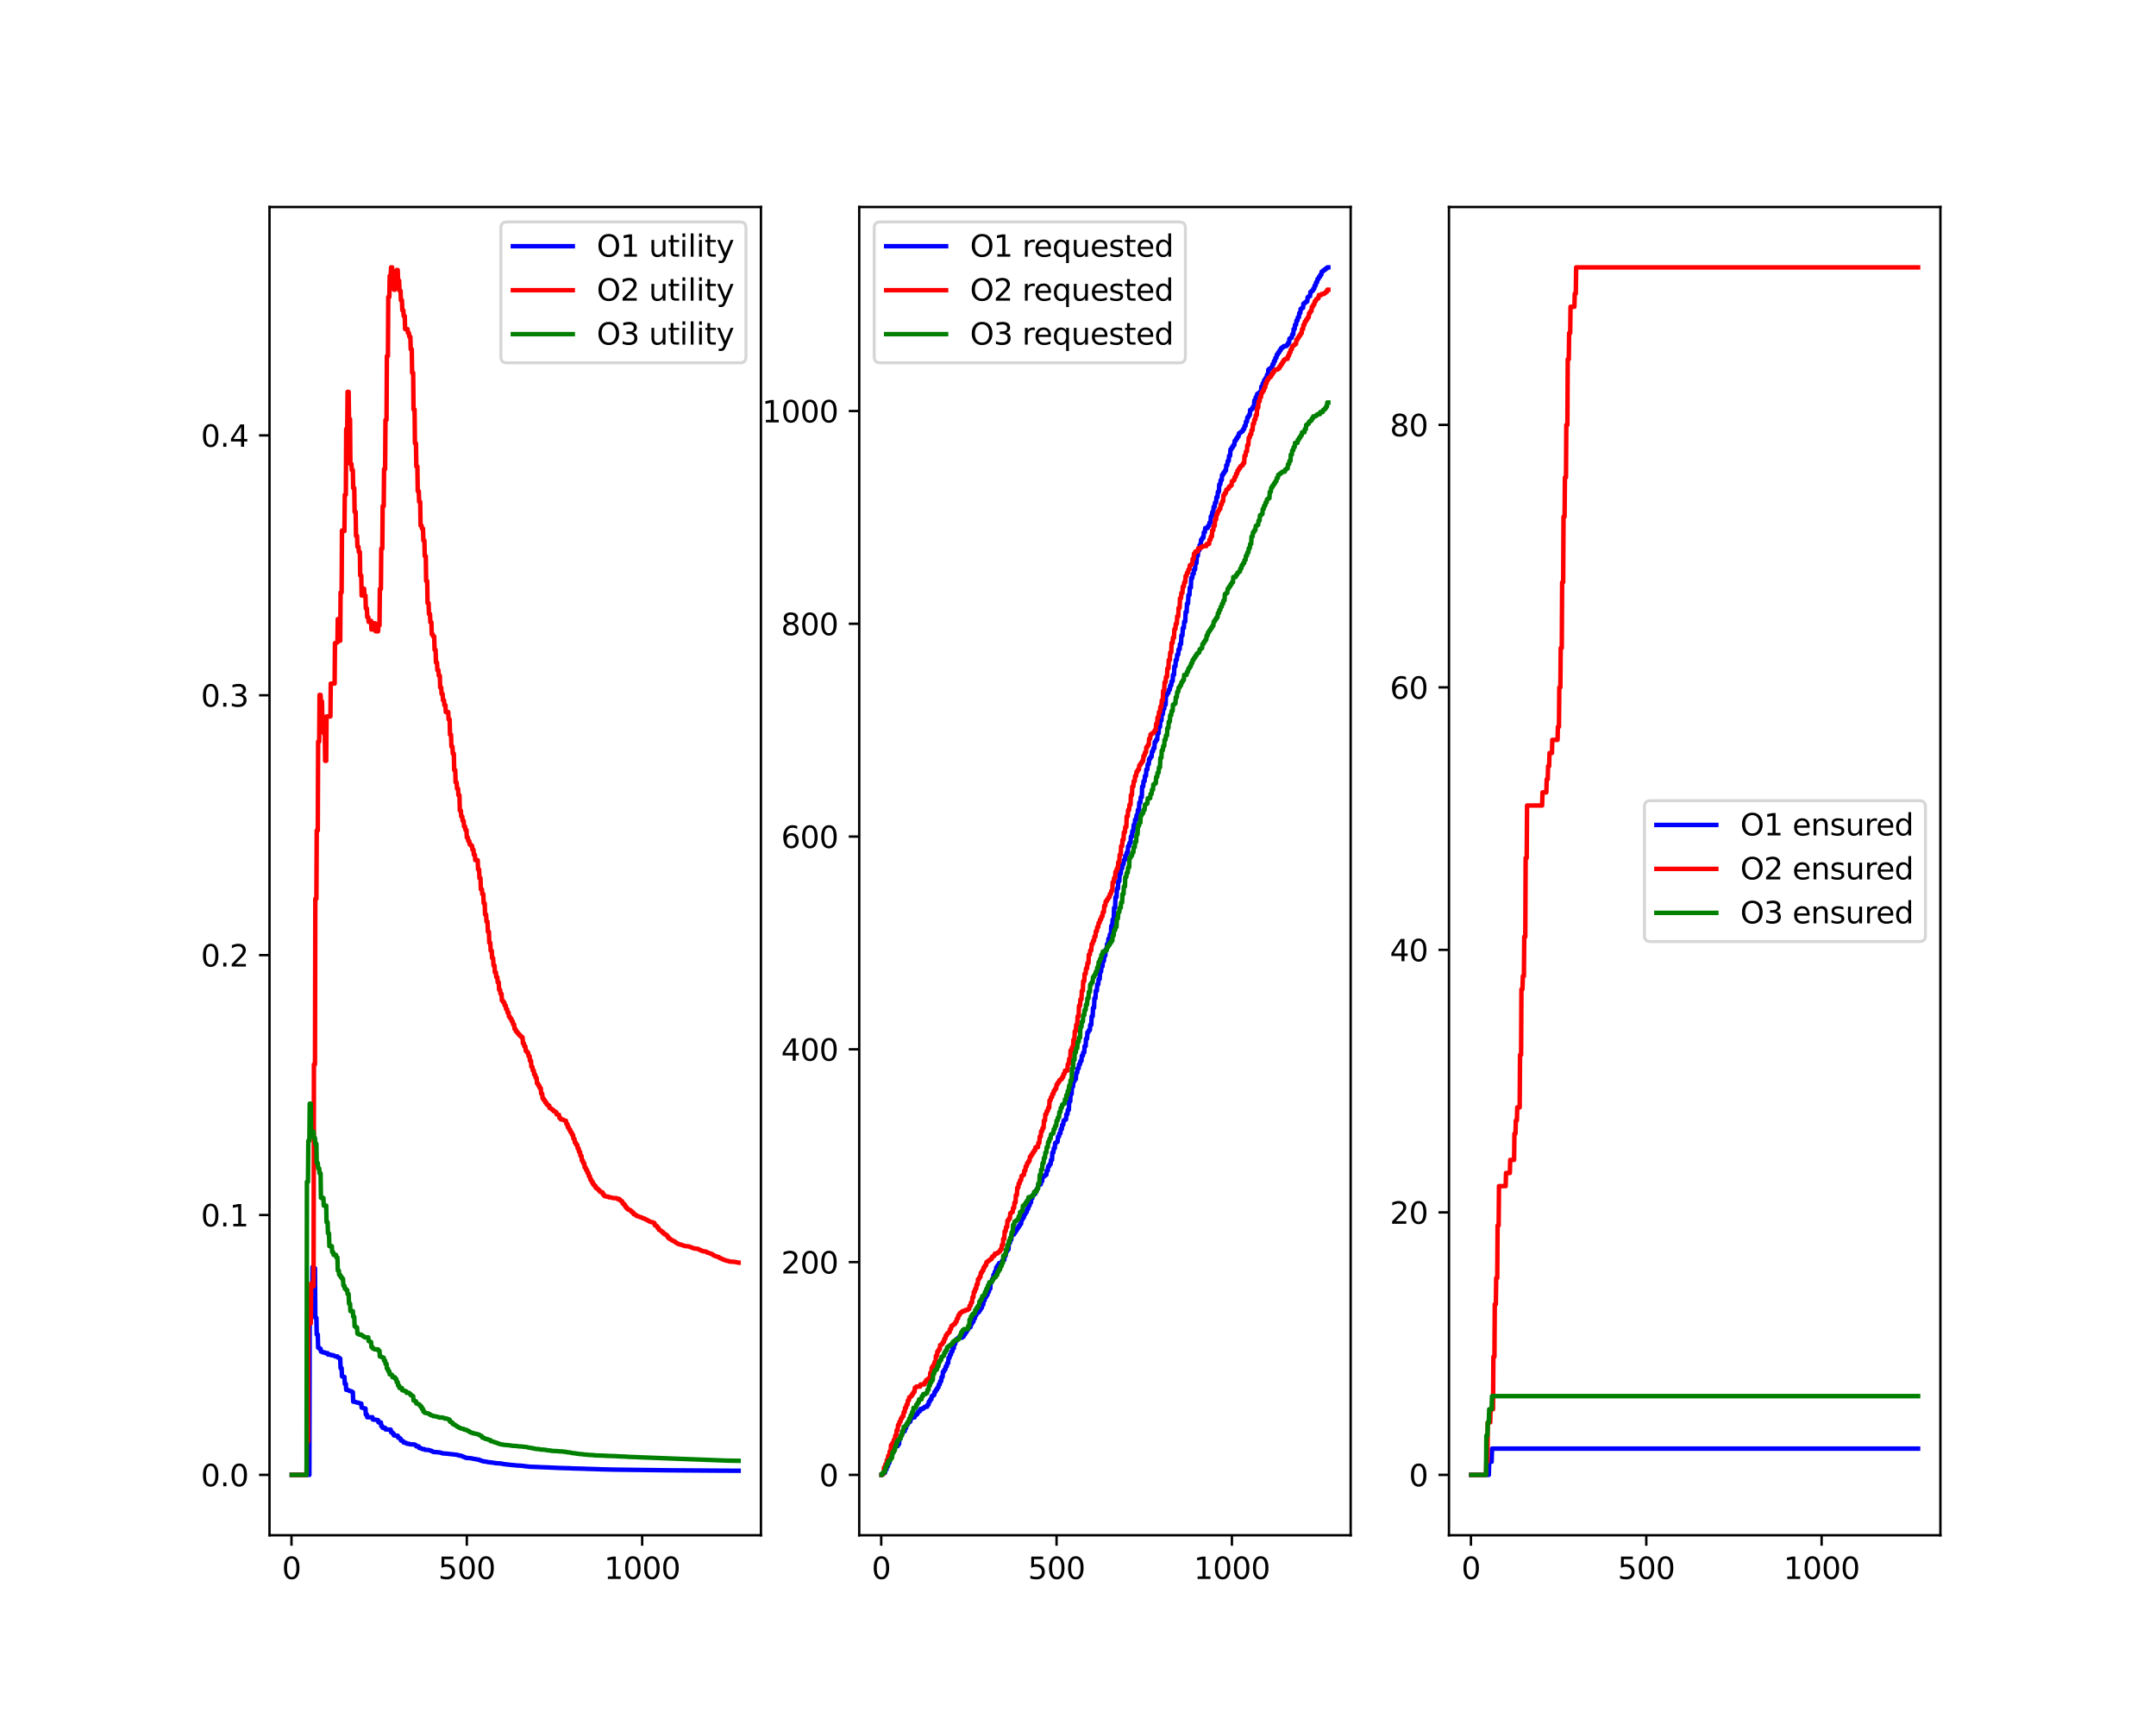 <?xml version="1.0" encoding="utf-8" standalone="no"?>
<!DOCTYPE svg PUBLIC "-//W3C//DTD SVG 1.1//EN"
  "http://www.w3.org/Graphics/SVG/1.1/DTD/svg11.dtd">
<svg xmlns:xlink="http://www.w3.org/1999/xlink" width="720pt" height="576pt" viewBox="0 0 720 576" xmlns="http://www.w3.org/2000/svg" version="1.1">
 <defs>
  <style type="text/css">*{stroke-linejoin: round; stroke-linecap: butt}</style>
 </defs>
 <g id="figure_1">
  <g id="patch_1">
   <path d="M 0 576 
L 720 576 
L 720 0 
L 0 0 
z
" style="fill: #ffffff"/>
  </g>
  <g id="axes_1">
   <g id="patch_2">
    <path d="M 90 512.64 
L 254.118 512.64 
L 254.118 69.12 
L 90 69.12 
z
" style="fill: #ffffff"/>
   </g>
   <g id="matplotlib.axis_1">
    <g id="xtick_1">
     <g id="line2d_1">
      <defs>
       <path id="mc4e95de24b" d="M 0 0 
L 0 3.5 
" style="stroke: #000000; stroke-width: 0.8"/>
      </defs>
      <g>
       <use xlink:href="#mc4e95de24b" x="97.343" y="512.64" style="stroke: #000000; stroke-width: 0.8"/>
      </g>
     </g>
     <g id="text_1">
      <!-- 0 -->
      <g transform="translate(94.162 527.238) scale(0.1 -0.1)">
       <defs>
        <path id="DejaVuSans-30" d="M 2034 4250 
Q 1547 4250 1301 3770 
Q 1056 3291 1056 2328 
Q 1056 1369 1301 889 
Q 1547 409 2034 409 
Q 2525 409 2770 889 
Q 3016 1369 3016 2328 
Q 3016 3291 2770 3770 
Q 2525 4250 2034 4250 
z
M 2034 4750 
Q 2819 4750 3233 4129 
Q 3647 3509 3647 2328 
Q 3647 1150 3233 529 
Q 2819 -91 2034 -91 
Q 1250 -91 836 529 
Q 422 1150 422 2328 
Q 422 3509 836 4129 
Q 1250 4750 2034 4750 
z
" transform="scale(0.016)"/>
       </defs>
       <use xlink:href="#DejaVuSans-30"/>
      </g>
     </g>
    </g>
    <g id="xtick_2">
     <g id="line2d_2">
      <g>
       <use xlink:href="#mc4e95de24b" x="155.898" y="512.64" style="stroke: #000000; stroke-width: 0.8"/>
      </g>
     </g>
     <g id="text_2">
      <!-- 500 -->
      <g transform="translate(146.354 527.238) scale(0.1 -0.1)">
       <defs>
        <path id="DejaVuSans-35" d="M 691 4666 
L 3169 4666 
L 3169 4134 
L 1269 4134 
L 1269 2991 
Q 1406 3038 1543 3061 
Q 1681 3084 1819 3084 
Q 2600 3084 3056 2656 
Q 3513 2228 3513 1497 
Q 3513 744 3044 326 
Q 2575 -91 1722 -91 
Q 1428 -91 1123 -41 
Q 819 9 494 109 
L 494 744 
Q 775 591 1075 516 
Q 1375 441 1709 441 
Q 2250 441 2565 725 
Q 2881 1009 2881 1497 
Q 2881 1984 2565 2268 
Q 2250 2553 1709 2553 
Q 1456 2553 1204 2497 
Q 953 2441 691 2322 
L 691 4666 
z
" transform="scale(0.016)"/>
       </defs>
       <use xlink:href="#DejaVuSans-35"/>
       <use xlink:href="#DejaVuSans-30" x="63.623"/>
       <use xlink:href="#DejaVuSans-30" x="127.246"/>
      </g>
     </g>
    </g>
    <g id="xtick_3">
     <g id="line2d_3">
      <g>
       <use xlink:href="#mc4e95de24b" x="214.453" y="512.64" style="stroke: #000000; stroke-width: 0.8"/>
      </g>
     </g>
     <g id="text_3">
      <!-- 1000 -->
      <g transform="translate(201.728 527.238) scale(0.1 -0.1)">
       <defs>
        <path id="DejaVuSans-31" d="M 794 531 
L 1825 531 
L 1825 4091 
L 703 3866 
L 703 4441 
L 1819 4666 
L 2450 4666 
L 2450 531 
L 3481 531 
L 3481 0 
L 794 0 
L 794 531 
z
" transform="scale(0.016)"/>
       </defs>
       <use xlink:href="#DejaVuSans-31"/>
       <use xlink:href="#DejaVuSans-30" x="63.623"/>
       <use xlink:href="#DejaVuSans-30" x="127.246"/>
       <use xlink:href="#DejaVuSans-30" x="190.869"/>
      </g>
     </g>
    </g>
   </g>
   <g id="matplotlib.axis_2">
    <g id="ytick_1">
     <g id="line2d_4">
      <defs>
       <path id="ma653478937" d="M 0 0 
L -3.5 0 
" style="stroke: #000000; stroke-width: 0.8"/>
      </defs>
      <g>
       <use xlink:href="#ma653478937" x="90" y="492.48" style="stroke: #000000; stroke-width: 0.8"/>
      </g>
     </g>
     <g id="text_4">
      <!-- 0.0 -->
      <g transform="translate(67.097 496.279) scale(0.1 -0.1)">
       <defs>
        <path id="DejaVuSans-2e" d="M 684 794 
L 1344 794 
L 1344 0 
L 684 0 
L 684 794 
z
" transform="scale(0.016)"/>
       </defs>
       <use xlink:href="#DejaVuSans-30"/>
       <use xlink:href="#DejaVuSans-2e" x="63.623"/>
       <use xlink:href="#DejaVuSans-30" x="95.41"/>
      </g>
     </g>
    </g>
    <g id="ytick_2">
     <g id="line2d_5">
      <g>
       <use xlink:href="#ma653478937" x="90" y="405.706" style="stroke: #000000; stroke-width: 0.8"/>
      </g>
     </g>
     <g id="text_5">
      <!-- 0.1 -->
      <g transform="translate(67.097 409.505) scale(0.1 -0.1)">
       <use xlink:href="#DejaVuSans-30"/>
       <use xlink:href="#DejaVuSans-2e" x="63.623"/>
       <use xlink:href="#DejaVuSans-31" x="95.41"/>
      </g>
     </g>
    </g>
    <g id="ytick_3">
     <g id="line2d_6">
      <g>
       <use xlink:href="#ma653478937" x="90" y="318.931" style="stroke: #000000; stroke-width: 0.8"/>
      </g>
     </g>
     <g id="text_6">
      <!-- 0.2 -->
      <g transform="translate(67.097 322.73) scale(0.1 -0.1)">
       <defs>
        <path id="DejaVuSans-32" d="M 1228 531 
L 3431 531 
L 3431 0 
L 469 0 
L 469 531 
Q 828 903 1448 1529 
Q 2069 2156 2228 2338 
Q 2531 2678 2651 2914 
Q 2772 3150 2772 3378 
Q 2772 3750 2511 3984 
Q 2250 4219 1831 4219 
Q 1534 4219 1204 4116 
Q 875 4013 500 3803 
L 500 4441 
Q 881 4594 1212 4672 
Q 1544 4750 1819 4750 
Q 2544 4750 2975 4387 
Q 3406 4025 3406 3419 
Q 3406 3131 3298 2873 
Q 3191 2616 2906 2266 
Q 2828 2175 2409 1742 
Q 1991 1309 1228 531 
z
" transform="scale(0.016)"/>
       </defs>
       <use xlink:href="#DejaVuSans-30"/>
       <use xlink:href="#DejaVuSans-2e" x="63.623"/>
       <use xlink:href="#DejaVuSans-32" x="95.41"/>
      </g>
     </g>
    </g>
    <g id="ytick_4">
     <g id="line2d_7">
      <g>
       <use xlink:href="#ma653478937" x="90" y="232.157" style="stroke: #000000; stroke-width: 0.8"/>
      </g>
     </g>
     <g id="text_7">
      <!-- 0.3 -->
      <g transform="translate(67.097 235.956) scale(0.1 -0.1)">
       <defs>
        <path id="DejaVuSans-33" d="M 2597 2516 
Q 3050 2419 3304 2112 
Q 3559 1806 3559 1356 
Q 3559 666 3084 287 
Q 2609 -91 1734 -91 
Q 1441 -91 1130 -33 
Q 819 25 488 141 
L 488 750 
Q 750 597 1062 519 
Q 1375 441 1716 441 
Q 2309 441 2620 675 
Q 2931 909 2931 1356 
Q 2931 1769 2642 2001 
Q 2353 2234 1838 2234 
L 1294 2234 
L 1294 2753 
L 1863 2753 
Q 2328 2753 2575 2939 
Q 2822 3125 2822 3475 
Q 2822 3834 2567 4026 
Q 2313 4219 1838 4219 
Q 1578 4219 1281 4162 
Q 984 4106 628 3988 
L 628 4550 
Q 988 4650 1302 4700 
Q 1616 4750 1894 4750 
Q 2613 4750 3031 4423 
Q 3450 4097 3450 3541 
Q 3450 3153 3228 2886 
Q 3006 2619 2597 2516 
z
" transform="scale(0.016)"/>
       </defs>
       <use xlink:href="#DejaVuSans-30"/>
       <use xlink:href="#DejaVuSans-2e" x="63.623"/>
       <use xlink:href="#DejaVuSans-33" x="95.41"/>
      </g>
     </g>
    </g>
    <g id="ytick_5">
     <g id="line2d_8">
      <g>
       <use xlink:href="#ma653478937" x="90" y="145.382" style="stroke: #000000; stroke-width: 0.8"/>
      </g>
     </g>
     <g id="text_8">
      <!-- 0.4 -->
      <g transform="translate(67.097 149.182) scale(0.1 -0.1)">
       <defs>
        <path id="DejaVuSans-34" d="M 2419 4116 
L 825 1625 
L 2419 1625 
L 2419 4116 
z
M 2253 4666 
L 3047 4666 
L 3047 1625 
L 3713 1625 
L 3713 1100 
L 3047 1100 
L 3047 0 
L 2419 0 
L 2419 1100 
L 313 1100 
L 313 1709 
L 2253 4666 
z
" transform="scale(0.016)"/>
       </defs>
       <use xlink:href="#DejaVuSans-30"/>
       <use xlink:href="#DejaVuSans-2e" x="63.623"/>
       <use xlink:href="#DejaVuSans-34" x="95.41"/>
      </g>
     </g>
    </g>
   </g>
   <g id="line2d_9">
    <path d="M 97.46 492.48 
L 103.315 492.48 
L 103.432 434.63 
L 104.252 434.63 
L 104.369 423.06 
L 104.721 423.06 
L 104.838 423.505 
L 105.189 423.505 
L 105.306 440.034 
L 105.658 440.034 
L 105.775 445.611 
L 106.126 445.611 
L 106.243 450.011 
L 106.594 450.011 
L 106.712 450.367 
L 107.063 450.367 
L 107.18 451.302 
L 107.531 451.302 
L 107.766 451.576 
L 108.468 451.576 
L 108.702 451.834 
L 109.405 451.834 
L 109.522 452.307 
L 110.342 452.307 
L 110.576 452.524 
L 111.279 452.524 
L 111.513 452.73 
L 111.747 452.73 
L 111.982 452.925 
L 112.684 452.925 
L 112.801 453.286 
L 113.153 453.286 
L 113.387 453.615 
L 113.621 453.615 
L 113.738 456.828 
L 114.089 456.828 
L 114.207 459.611 
L 114.558 459.611 
L 114.792 459.757 
L 115.026 459.757 
L 115.143 462.088 
L 115.495 462.088 
L 115.612 464.076 
L 115.963 464.076 
L 116.197 464.204 
L 116.432 464.204 
L 116.666 464.445 
L 116.9 464.445 
L 117.134 464.559 
L 117.369 464.559 
L 117.603 464.874 
L 117.837 464.874 
L 117.954 468.032 
L 118.774 468.122 
L 119.008 468.294 
L 119.711 468.376 
L 119.945 468.532 
L 120.179 468.532 
L 120.413 468.677 
L 120.648 468.677 
L 120.765 470.019 
L 121.116 470.019 
L 121.35 470.21 
L 121.585 470.21 
L 121.819 470.328 
L 122.053 470.328 
L 122.17 472.337 
L 122.521 472.337 
L 122.638 473.239 
L 124.395 473.239 
L 124.512 474 
L 125.8 474.109 
L 126.035 474.212 
L 126.269 474.212 
L 126.386 474.95 
L 127.206 474.95 
L 127.323 476.196 
L 127.674 476.196 
L 127.791 476.767 
L 128.611 476.767 
L 128.728 477.294 
L 130.485 477.383 
L 130.602 478.24 
L 130.953 478.24 
L 131.07 478.622 
L 131.422 478.622 
L 131.539 479.311 
L 132.827 479.395 
L 132.944 480.038 
L 133.295 480.038 
L 133.53 480.352 
L 133.764 480.352 
L 133.881 481.002 
L 134.232 481.002 
L 134.467 481.267 
L 134.701 481.267 
L 134.818 481.69 
L 135.638 481.791 
L 135.872 482.081 
L 136.575 482.081 
L 136.809 482.267 
L 138.448 482.327 
L 138.683 482.561 
L 138.917 482.561 
L 139.034 482.945 
L 139.854 482.972 
L 139.971 483.489 
L 140.322 483.489 
L 140.556 483.648 
L 140.791 483.648 
L 141.025 483.871 
L 141.727 483.871 
L 141.962 484.112 
L 143.133 484.158 
L 143.367 484.293 
L 143.601 484.293 
L 143.835 484.424 
L 144.07 484.424 
L 144.304 484.651 
L 144.538 484.651 
L 144.772 484.843 
L 145.943 484.904 
L 146.295 484.963 
L 146.88 484.982 
L 147.114 485.091 
L 147.349 485.091 
L 147.583 485.264 
L 148.754 485.364 
L 149.222 485.399 
L 151.799 485.688 
L 152.501 485.762 
L 152.736 485.849 
L 152.97 485.849 
L 153.204 486.017 
L 153.907 486.046 
L 154.141 486.204 
L 154.375 486.204 
L 154.609 486.411 
L 154.844 486.411 
L 155.078 486.59 
L 155.312 486.59 
L 155.546 486.804 
L 156.717 486.869 
L 157.069 486.916 
L 157.654 486.986 
L 157.889 487.086 
L 158.591 487.182 
L 158.943 487.223 
L 159.06 487.223 
L 159.294 487.351 
L 159.997 487.399 
L 160.231 487.606 
L 160.465 487.606 
L 160.699 487.754 
L 160.933 487.754 
L 161.168 487.919 
L 161.87 488.009 
L 162.222 488.059 
L 162.807 488.165 
L 163.041 488.231 
L 163.744 488.296 
L 164.095 488.358 
L 165.149 488.465 
L 165.384 488.564 
L 167.023 488.656 
L 167.374 488.712 
L 167.96 488.809 
L 168.194 488.878 
L 168.897 488.945 
L 169.248 489.004 
L 170.302 489.103 
L 170.654 489.163 
L 171.707 489.24 
L 172.293 489.322 
L 174.05 489.416 
L 174.401 489.466 
L 174.987 489.513 
L 175.221 489.58 
L 176.392 489.691 
L 176.977 489.766 
L 179.671 489.857 
L 180.257 489.894 
L 182.95 489.994 
L 184.238 490.056 
L 186.229 490.148 
L 187.049 490.182 
L 190.445 490.272 
L 191.148 490.323 
L 195.129 490.421 
L 195.832 490.461 
L 199.345 490.565 
L 200.634 490.621 
L 204.967 490.724 
L 206.372 490.743 
L 223.587 490.954 
L 238.226 491.061 
L 240.802 491.076 
L 246.658 491.104 
L 246.658 491.104 
" clip-path="url(#p2dfafe0a2e)" style="fill: none; stroke: #0000ff; stroke-width: 1.5; stroke-linecap: square"/>
   </g>
   <g id="line2d_10">
    <path d="M 97.46 492.48 
L 102.379 492.48 
L 102.496 481.355 
L 102.847 481.355 
L 102.964 440.829 
L 103.315 440.829 
L 103.432 441.897 
L 103.784 441.897 
L 103.901 428.529 
L 104.252 428.529 
L 104.369 429.526 
L 104.721 429.526 
L 104.838 355.406 
L 105.189 355.406 
L 105.306 300.109 
L 105.658 300.109 
L 105.775 277.32 
L 106.126 277.32 
L 106.243 247.634 
L 106.594 247.634 
L 106.712 232.039 
L 107.063 232.039 
L 107.18 234.223 
L 107.531 234.223 
L 107.648 239.748 
L 108 239.748 
L 108.117 244.866 
L 108.468 244.866 
L 108.585 254.06 
L 108.937 254.06 
L 109.054 239.227 
L 110.342 239.227 
L 110.459 228.252 
L 111.747 228.252 
L 111.864 214.733 
L 112.216 214.733 
L 112.45 214.542 
L 112.684 214.542 
L 112.801 206.714 
L 113.153 206.714 
L 113.27 213.945 
L 113.621 213.945 
L 113.738 197.829 
L 114.089 197.829 
L 114.207 177.156 
L 114.558 177.156 
L 114.792 177.316 
L 115.026 177.316 
L 115.143 165.21 
L 115.495 165.21 
L 115.612 143.262 
L 115.963 143.262 
L 116.08 130.844 
L 116.432 130.844 
L 116.549 139.959 
L 116.9 139.959 
L 117.017 154.944 
L 117.369 154.944 
L 117.486 156.966 
L 117.837 156.966 
L 117.954 162.98 
L 118.305 162.98 
L 118.423 170.926 
L 118.774 170.926 
L 118.891 178.925 
L 119.242 178.925 
L 119.359 182.571 
L 119.711 182.571 
L 119.828 184.317 
L 120.179 184.317 
L 120.296 192.174 
L 120.648 192.174 
L 120.765 198.861 
L 121.116 198.861 
L 121.233 196.568 
L 121.585 196.568 
L 121.702 198.861 
L 122.053 198.861 
L 122.17 203.148 
L 122.521 203.148 
L 122.638 206.066 
L 122.99 206.066 
L 123.107 207.659 
L 123.458 207.659 
L 123.692 207.311 
L 123.927 207.311 
L 124.044 210.204 
L 124.395 210.204 
L 124.512 208.138 
L 125.332 208.138 
L 125.449 210.808 
L 126.269 210.808 
L 126.386 208.794 
L 126.737 208.794 
L 126.854 196.674 
L 127.206 196.674 
L 127.323 183.181 
L 127.674 183.181 
L 127.791 169.007 
L 128.143 169.007 
L 128.26 156.64 
L 128.611 156.64 
L 128.728 140.233 
L 129.08 140.233 
L 129.197 118.906 
L 129.548 118.906 
L 129.665 99.162 
L 130.016 99.162 
L 130.134 92.087 
L 130.485 92.087 
L 130.602 89.28 
L 130.953 89.28 
L 131.07 92.357 
L 131.422 92.357 
L 131.539 96.735 
L 131.89 96.735 
L 132.007 94.426 
L 132.359 94.426 
L 132.476 90.172 
L 132.827 90.172 
L 132.944 93.699 
L 133.295 93.699 
L 133.413 97.059 
L 133.764 97.059 
L 133.881 100.262 
L 134.232 100.262 
L 134.349 103.594 
L 134.701 103.594 
L 134.818 105.52 
L 135.169 105.52 
L 135.286 109.895 
L 136.106 109.895 
L 136.223 111.186 
L 136.575 111.186 
L 136.692 112.453 
L 137.043 112.453 
L 137.16 116.616 
L 137.511 116.616 
L 137.629 124.501 
L 137.98 124.501 
L 138.097 136.732 
L 138.448 136.732 
L 138.565 148.027 
L 138.917 148.027 
L 139.034 155.746 
L 139.385 155.746 
L 139.502 163.995 
L 139.854 163.995 
L 139.971 167.557 
L 140.322 167.557 
L 140.439 175.473 
L 140.791 175.473 
L 140.908 176.506 
L 141.259 176.506 
L 141.376 180.462 
L 141.727 180.462 
L 141.845 185.673 
L 142.196 185.673 
L 142.313 194.017 
L 142.664 194.017 
L 142.781 201.385 
L 143.133 201.385 
L 143.25 205.014 
L 143.601 205.014 
L 143.718 207.77 
L 144.07 207.77 
L 144.187 211.8 
L 144.538 211.8 
L 144.655 212.514 
L 145.006 212.514 
L 145.124 216.985 
L 145.475 216.985 
L 145.592 221.205 
L 145.943 221.205 
L 146.06 223.76 
L 146.412 223.76 
L 146.529 225.589 
L 146.88 225.589 
L 146.997 229.559 
L 147.349 229.559 
L 147.466 231.713 
L 147.817 231.713 
L 147.934 233.813 
L 148.286 233.813 
L 148.403 235.464 
L 148.754 235.464 
L 148.871 237.772 
L 149.691 237.772 
L 149.808 240.202 
L 150.159 240.202 
L 150.276 245.316 
L 150.628 245.316 
L 150.745 249.273 
L 151.096 249.273 
L 151.213 251.667 
L 151.565 251.667 
L 151.682 257.15 
L 152.033 257.15 
L 152.15 261.242 
L 152.501 261.242 
L 152.619 263.325 
L 152.97 263.325 
L 153.087 265.515 
L 153.438 265.515 
L 153.555 270.654 
L 153.907 270.654 
L 154.024 272.612 
L 154.375 272.612 
L 154.492 274.07 
L 154.844 274.07 
L 154.961 275.98 
L 155.312 275.98 
L 155.429 277.14 
L 155.781 277.14 
L 155.898 279.657 
L 156.249 279.657 
L 156.366 280.816 
L 156.717 280.816 
L 156.835 281.957 
L 157.186 281.957 
L 157.303 282.405 
L 157.654 282.405 
L 157.771 283.728 
L 158.123 283.728 
L 158.24 285.426 
L 158.591 285.426 
L 158.708 287.215 
L 159.528 287.215 
L 159.645 290.309 
L 159.997 290.309 
L 160.114 293.218 
L 160.465 293.218 
L 160.582 296.941 
L 160.933 296.941 
L 161.051 298.549 
L 161.402 298.549 
L 161.519 301.613 
L 161.87 301.613 
L 161.987 305.368 
L 162.339 305.368 
L 162.456 307.736 
L 162.807 307.736 
L 162.924 311.116 
L 163.276 311.116 
L 163.393 314.815 
L 163.744 314.815 
L 163.861 317.447 
L 164.212 317.447 
L 164.33 319.889 
L 164.681 319.889 
L 164.798 322.387 
L 165.149 322.387 
L 165.266 324.705 
L 165.618 324.705 
L 165.735 326.282 
L 166.086 326.282 
L 166.203 327.983 
L 166.555 327.983 
L 166.672 330.515 
L 167.023 330.515 
L 167.14 331.865 
L 167.492 331.865 
L 167.609 334.11 
L 167.96 334.11 
L 168.077 334.729 
L 168.428 334.729 
L 168.546 335.762 
L 168.897 335.762 
L 169.014 336.984 
L 169.365 336.984 
L 169.482 338.111 
L 169.834 338.111 
L 169.951 339.467 
L 170.302 339.467 
L 170.419 340.134 
L 170.771 340.134 
L 170.888 341.037 
L 171.239 341.037 
L 171.356 342.102 
L 171.707 342.102 
L 171.825 343.592 
L 172.176 343.592 
L 172.293 344.378 
L 172.644 344.378 
L 172.761 344.935 
L 173.113 344.935 
L 173.23 345.485 
L 173.581 345.485 
L 173.698 345.948 
L 174.05 345.948 
L 174.167 346.398 
L 174.518 346.398 
L 174.635 348.414 
L 174.987 348.414 
L 175.104 349.43 
L 175.455 349.43 
L 175.572 350.933 
L 175.923 350.933 
L 176.041 351.487 
L 176.392 351.487 
L 176.509 352.649 
L 176.86 352.649 
L 176.977 354.191 
L 177.329 354.191 
L 177.446 356.197 
L 177.797 356.197 
L 177.914 357.458 
L 178.266 357.458 
L 178.383 358.806 
L 178.734 358.806 
L 178.851 359.844 
L 179.203 359.844 
L 179.32 361.739 
L 179.671 361.739 
L 179.788 362.518 
L 180.139 362.518 
L 180.257 363.371 
L 180.608 363.371 
L 180.725 365.2 
L 181.076 365.2 
L 181.193 366.78 
L 181.545 366.78 
L 181.662 367.435 
L 182.013 367.435 
L 182.13 368.177 
L 182.482 368.177 
L 182.599 368.817 
L 182.95 368.817 
L 183.067 369.183 
L 183.418 369.183 
L 183.536 369.999 
L 183.887 369.999 
L 184.121 370.31 
L 184.355 370.31 
L 184.472 370.667 
L 184.824 370.667 
L 184.941 371.087 
L 185.292 371.087 
L 185.526 371.331 
L 185.761 371.331 
L 185.878 372.103 
L 186.229 372.103 
L 186.463 372.26 
L 186.698 372.26 
L 186.815 373.293 
L 187.166 373.293 
L 187.283 373.782 
L 188.103 373.857 
L 188.337 374.115 
L 188.571 374.115 
L 188.806 374.263 
L 189.04 374.263 
L 189.157 375.346 
L 189.508 375.346 
L 189.625 376.409 
L 189.977 376.409 
L 190.094 377.244 
L 190.445 377.244 
L 190.562 378.092 
L 190.913 378.092 
L 191.031 378.941 
L 191.382 378.941 
L 191.499 380.269 
L 191.85 380.269 
L 191.967 381.525 
L 192.319 381.525 
L 192.436 382.28 
L 192.787 382.28 
L 192.904 383.47 
L 193.256 383.47 
L 193.373 384.634 
L 193.724 384.634 
L 193.841 385.954 
L 194.193 385.954 
L 194.31 387.508 
L 194.661 387.508 
L 194.778 388.421 
L 195.129 388.421 
L 195.247 389.83 
L 195.598 389.83 
L 195.715 390.692 
L 196.066 390.692 
L 196.183 391.636 
L 196.535 391.636 
L 196.652 392.742 
L 197.003 392.742 
L 197.12 393.87 
L 197.472 393.87 
L 197.589 394.659 
L 197.94 394.659 
L 198.057 395.482 
L 198.409 395.482 
L 198.526 395.998 
L 198.877 395.998 
L 198.994 396.714 
L 199.345 396.714 
L 199.58 397.061 
L 199.814 397.061 
L 199.931 397.496 
L 200.282 397.496 
L 200.399 397.988 
L 200.751 397.988 
L 200.985 398.129 
L 201.219 398.129 
L 201.336 398.828 
L 201.688 398.828 
L 201.805 399.363 
L 202.156 399.363 
L 202.39 399.554 
L 203.093 399.554 
L 203.327 399.798 
L 204.03 399.798 
L 204.264 399.939 
L 204.498 399.939 
L 204.732 400.073 
L 205.904 400.073 
L 206.138 400.338 
L 206.84 400.338 
L 206.958 400.794 
L 207.309 400.794 
L 207.543 401.116 
L 207.777 401.116 
L 207.894 401.818 
L 208.246 401.818 
L 208.363 402.269 
L 208.714 402.269 
L 208.831 402.978 
L 209.183 402.978 
L 209.3 403.537 
L 209.651 403.537 
L 209.768 403.914 
L 210.12 403.914 
L 210.354 404.089 
L 210.588 404.089 
L 210.705 404.512 
L 211.056 404.512 
L 211.173 404.876 
L 211.525 404.876 
L 211.642 405.461 
L 211.993 405.461 
L 212.227 405.699 
L 212.462 405.699 
L 212.579 406.052 
L 212.93 406.052 
L 213.164 406.167 
L 213.399 406.167 
L 213.633 406.396 
L 213.867 406.396 
L 214.101 406.51 
L 214.335 406.51 
L 214.57 406.775 
L 214.804 406.775 
L 215.038 406.887 
L 215.272 406.887 
L 215.507 407.159 
L 215.741 407.159 
L 215.975 407.369 
L 216.209 407.369 
L 216.443 407.647 
L 216.678 407.647 
L 216.912 407.882 
L 217.146 407.882 
L 217.38 408.047 
L 218.083 408.156 
L 218.317 408.379 
L 218.551 408.379 
L 218.669 409.139 
L 219.02 409.139 
L 219.254 409.461 
L 219.488 409.461 
L 219.605 410.027 
L 219.957 410.027 
L 220.074 410.699 
L 220.425 410.699 
L 220.659 410.997 
L 220.894 410.997 
L 221.011 411.36 
L 221.362 411.36 
L 221.479 411.813 
L 221.83 411.813 
L 221.948 412.167 
L 222.299 412.167 
L 222.533 412.452 
L 222.767 412.452 
L 222.884 413.026 
L 223.236 413.026 
L 223.353 413.556 
L 223.704 413.556 
L 223.938 413.886 
L 224.173 413.886 
L 224.407 414.214 
L 224.641 414.214 
L 224.875 414.404 
L 225.11 414.404 
L 225.344 414.693 
L 225.578 414.693 
L 225.812 415.022 
L 226.046 415.022 
L 226.281 415.296 
L 226.515 415.296 
L 226.749 415.488 
L 227.452 415.576 
L 227.686 415.758 
L 227.92 415.758 
L 228.154 415.896 
L 228.389 415.896 
L 228.623 416.069 
L 229.794 416.155 
L 230.028 416.241 
L 230.262 416.241 
L 230.497 416.419 
L 230.731 416.419 
L 230.965 416.597 
L 231.199 416.597 
L 231.433 416.773 
L 231.668 416.773 
L 231.902 416.901 
L 233.073 416.985 
L 233.307 417.203 
L 233.541 417.203 
L 233.776 417.42 
L 234.01 417.42 
L 234.244 417.636 
L 234.478 417.636 
L 234.713 417.812 
L 235.415 417.854 
L 235.649 417.943 
L 235.884 417.943 
L 236.118 418.244 
L 236.352 418.244 
L 236.586 418.367 
L 236.821 418.367 
L 237.055 418.535 
L 237.289 418.535 
L 237.523 418.703 
L 237.757 418.703 
L 237.992 418.996 
L 238.226 418.996 
L 238.46 419.282 
L 238.694 419.282 
L 238.929 419.487 
L 239.163 419.487 
L 239.397 419.607 
L 239.631 419.607 
L 239.865 419.763 
L 240.1 419.763 
L 240.334 420.09 
L 240.568 420.09 
L 240.802 420.249 
L 241.036 420.249 
L 241.271 420.525 
L 241.505 420.525 
L 241.739 420.677 
L 241.973 420.677 
L 242.208 420.839 
L 242.442 420.839 
L 242.676 420.995 
L 243.379 421.07 
L 243.613 421.259 
L 245.252 421.333 
L 245.487 421.413 
L 246.189 421.486 
L 246.424 421.632 
L 246.658 421.632 
L 246.658 421.632 
" clip-path="url(#p2dfafe0a2e)" style="fill: none; stroke: #ff0000; stroke-width: 1.5; stroke-linecap: square"/>
   </g>
   <g id="line2d_11">
    <path d="M 97.46 492.48 
L 102.379 492.48 
L 102.496 394.614 
L 102.847 394.614 
L 102.964 380.913 
L 103.315 380.913 
L 103.432 368.517 
L 103.784 368.517 
L 103.901 378.847 
L 104.252 378.847 
L 104.369 377.899 
L 104.721 377.899 
L 104.838 379.995 
L 105.189 379.995 
L 105.306 381.923 
L 105.658 381.923 
L 105.775 388.351 
L 106.126 388.351 
L 106.243 390.131 
L 106.594 390.131 
L 106.712 391.779 
L 107.063 391.779 
L 107.18 399.993 
L 108 399.993 
L 108.117 402.567 
L 108.937 402.567 
L 109.054 408.116 
L 109.405 408.116 
L 109.522 411.824 
L 109.874 411.824 
L 109.991 416.098 
L 110.81 416.098 
L 110.928 418.102 
L 111.279 418.102 
L 111.396 419.02 
L 112.216 419.02 
L 112.333 419.889 
L 112.684 419.889 
L 112.801 424.247 
L 113.153 424.247 
L 113.27 425.694 
L 113.621 425.694 
L 113.738 426.366 
L 114.089 426.366 
L 114.207 427.007 
L 114.558 427.007 
L 114.675 429.297 
L 115.026 429.297 
L 115.143 430.302 
L 115.495 430.302 
L 115.612 430.774 
L 115.963 430.774 
L 116.08 432.084 
L 116.432 432.084 
L 116.549 435.288 
L 116.9 435.288 
L 117.017 437.79 
L 117.837 437.79 
L 117.954 439.681 
L 118.305 439.681 
L 118.423 442.895 
L 118.774 442.895 
L 118.891 443.257 
L 119.242 443.257 
L 119.359 445.323 
L 119.711 445.323 
L 119.945 445.649 
L 120.648 445.649 
L 120.882 445.965 
L 121.116 445.965 
L 121.35 446.271 
L 121.585 446.271 
L 121.819 446.568 
L 122.99 446.568 
L 123.107 447.82 
L 123.458 447.82 
L 123.692 448.107 
L 123.927 448.107 
L 124.044 449.798 
L 124.395 449.798 
L 124.512 450.313 
L 124.864 450.313 
L 125.098 450.56 
L 126.269 450.56 
L 126.386 451.032 
L 126.737 451.032 
L 126.854 452.949 
L 127.206 452.949 
L 127.44 453.152 
L 127.674 453.152 
L 127.908 453.35 
L 128.143 453.35 
L 128.26 454.314 
L 128.611 454.314 
L 128.728 455.397 
L 129.08 455.397 
L 129.197 456.986 
L 129.548 456.986 
L 129.665 457.886 
L 130.016 457.886 
L 130.134 458.913 
L 130.485 458.913 
L 130.719 459.087 
L 130.953 459.087 
L 131.07 459.879 
L 131.89 459.879 
L 132.007 460.462 
L 132.359 460.462 
L 132.476 461.526 
L 132.827 461.526 
L 132.944 462.637 
L 133.295 462.637 
L 133.413 463.483 
L 134.232 463.483 
L 134.349 464.244 
L 134.701 464.244 
L 134.935 464.406 
L 135.169 464.406 
L 135.403 464.564 
L 135.638 464.564 
L 135.755 465.072 
L 136.575 465.072 
L 136.809 465.408 
L 137.043 465.408 
L 137.16 465.879 
L 137.511 465.879 
L 137.746 466.185 
L 137.98 466.185 
L 138.097 467.674 
L 138.448 467.674 
L 138.683 467.91 
L 138.917 467.91 
L 139.034 468.641 
L 139.385 468.641 
L 139.619 468.851 
L 139.854 468.851 
L 140.088 469.191 
L 140.322 469.191 
L 140.439 469.709 
L 140.791 469.709 
L 140.908 470.454 
L 141.259 470.454 
L 141.376 471.343 
L 141.727 471.343 
L 141.845 471.754 
L 142.196 471.754 
L 142.43 471.871 
L 142.664 471.871 
L 142.898 471.986 
L 143.133 471.986 
L 143.367 472.237 
L 143.601 472.237 
L 143.835 472.561 
L 144.07 472.561 
L 144.304 472.696 
L 144.538 472.696 
L 144.772 472.902 
L 145.475 472.902 
L 145.709 473.033 
L 146.412 473.133 
L 146.646 473.328 
L 147.817 473.328 
L 148.051 473.455 
L 148.286 473.455 
L 148.52 473.673 
L 149.222 473.673 
L 149.457 473.857 
L 149.691 473.857 
L 149.925 474.035 
L 150.159 474.035 
L 150.276 474.723 
L 150.628 474.723 
L 150.862 475.021 
L 151.096 475.021 
L 151.213 475.511 
L 151.565 475.511 
L 151.799 475.798 
L 152.033 475.798 
L 152.267 476.094 
L 152.501 476.094 
L 152.736 476.417 
L 152.97 476.417 
L 153.204 476.678 
L 153.438 476.678 
L 153.673 476.893 
L 153.907 476.893 
L 154.141 477.065 
L 154.844 477.126 
L 155.078 477.388 
L 155.781 477.445 
L 156.015 477.695 
L 156.249 477.695 
L 156.483 477.906 
L 156.717 477.906 
L 156.952 478.235 
L 157.186 478.235 
L 157.42 478.39 
L 157.654 478.39 
L 157.889 478.58 
L 158.591 478.648 
L 158.825 478.795 
L 159.528 478.861 
L 159.762 479.037 
L 159.997 479.037 
L 160.231 479.314 
L 160.465 479.314 
L 160.699 479.541 
L 160.933 479.541 
L 161.051 480.037 
L 161.402 480.037 
L 161.636 480.219 
L 161.87 480.219 
L 162.104 480.481 
L 162.807 480.523 
L 163.041 480.731 
L 163.276 480.731 
L 163.51 480.849 
L 163.744 480.849 
L 163.861 481.211 
L 164.212 481.211 
L 164.447 481.349 
L 164.681 481.349 
L 164.915 481.522 
L 165.149 481.522 
L 165.384 481.679 
L 165.618 481.679 
L 165.852 481.83 
L 166.086 481.83 
L 166.32 482.012 
L 166.555 482.012 
L 166.789 482.16 
L 167.023 482.16 
L 167.257 482.313 
L 167.96 482.335 
L 168.194 482.458 
L 169.834 482.56 
L 170.068 482.636 
L 170.771 482.693 
L 171.005 482.766 
L 172.644 482.856 
L 172.879 482.927 
L 174.518 483.029 
L 174.752 483.094 
L 175.923 483.176 
L 176.158 483.3 
L 176.86 483.404 
L 177.095 483.478 
L 177.797 483.531 
L 178.031 483.639 
L 178.734 483.732 
L 178.968 483.821 
L 180.139 483.876 
L 180.374 484.002 
L 182.013 484.093 
L 182.247 484.183 
L 182.95 484.251 
L 183.184 484.326 
L 183.887 484.343 
L 184.121 484.458 
L 186.229 484.557 
L 186.58 484.61 
L 188.103 484.685 
L 188.337 484.763 
L 189.04 484.79 
L 189.274 484.912 
L 190.445 484.993 
L 190.679 485.122 
L 191.382 485.216 
L 191.733 485.264 
L 192.319 485.314 
L 192.553 485.39 
L 193.256 485.439 
L 193.49 485.518 
L 194.661 485.587 
L 194.895 485.663 
L 196.066 485.744 
L 196.418 485.797 
L 198.409 485.9 
L 198.643 485.963 
L 201.688 486.067 
L 202.742 486.132 
L 205.904 486.236 
L 206.606 486.298 
L 209.183 486.392 
L 209.768 486.462 
L 212.93 486.566 
L 213.399 486.601 
L 242.676 487.719 
L 246.658 487.776 
L 246.658 487.776 
" clip-path="url(#p2dfafe0a2e)" style="fill: none; stroke: #008000; stroke-width: 1.5; stroke-linecap: square"/>
   </g>
   <g id="patch_3">
    <path d="M 90 512.64 
L 90 69.12 
" style="fill: none; stroke: #000000; stroke-width: 0.8; stroke-linejoin: miter; stroke-linecap: square"/>
   </g>
   <g id="patch_4">
    <path d="M 254.118 512.64 
L 254.118 69.12 
" style="fill: none; stroke: #000000; stroke-width: 0.8; stroke-linejoin: miter; stroke-linecap: square"/>
   </g>
   <g id="patch_5">
    <path d="M 90 512.64 
L 254.118 512.64 
" style="fill: none; stroke: #000000; stroke-width: 0.8; stroke-linejoin: miter; stroke-linecap: square"/>
   </g>
   <g id="patch_6">
    <path d="M 90 69.12 
L 254.118 69.12 
" style="fill: none; stroke: #000000; stroke-width: 0.8; stroke-linejoin: miter; stroke-linecap: square"/>
   </g>
   <g id="legend_1">
    <g id="patch_7">
     <path d="M 169.274 121.154 
L 247.118 121.154 
Q 249.118 121.154 249.118 119.154 
L 249.118 76.12 
Q 249.118 74.12 247.118 74.12 
L 169.274 74.12 
Q 167.274 74.12 167.274 76.12 
L 167.274 119.154 
Q 167.274 121.154 169.274 121.154 
z
" style="fill: #ffffff; opacity: 0.8; stroke: #cccccc; stroke-linejoin: miter"/>
    </g>
    <g id="line2d_12">
     <path d="M 171.274 82.218 
L 181.274 82.218 
L 191.274 82.218 
" style="fill: none; stroke: #0000ff; stroke-width: 1.5; stroke-linecap: square"/>
    </g>
    <g id="text_9">
     <!-- O1 utility -->
     <g transform="translate(199.274 85.718) scale(0.1 -0.1)">
      <defs>
       <path id="DejaVuSans-4f" d="M 2522 4238 
Q 1834 4238 1429 3725 
Q 1025 3213 1025 2328 
Q 1025 1447 1429 934 
Q 1834 422 2522 422 
Q 3209 422 3611 934 
Q 4013 1447 4013 2328 
Q 4013 3213 3611 3725 
Q 3209 4238 2522 4238 
z
M 2522 4750 
Q 3503 4750 4090 4092 
Q 4678 3434 4678 2328 
Q 4678 1225 4090 567 
Q 3503 -91 2522 -91 
Q 1538 -91 948 565 
Q 359 1222 359 2328 
Q 359 3434 948 4092 
Q 1538 4750 2522 4750 
z
" transform="scale(0.016)"/>
       <path id="DejaVuSans-20" transform="scale(0.016)"/>
       <path id="DejaVuSans-75" d="M 544 1381 
L 544 3500 
L 1119 3500 
L 1119 1403 
Q 1119 906 1312 657 
Q 1506 409 1894 409 
Q 2359 409 2629 706 
Q 2900 1003 2900 1516 
L 2900 3500 
L 3475 3500 
L 3475 0 
L 2900 0 
L 2900 538 
Q 2691 219 2414 64 
Q 2138 -91 1772 -91 
Q 1169 -91 856 284 
Q 544 659 544 1381 
z
M 1991 3584 
L 1991 3584 
z
" transform="scale(0.016)"/>
       <path id="DejaVuSans-74" d="M 1172 4494 
L 1172 3500 
L 2356 3500 
L 2356 3053 
L 1172 3053 
L 1172 1153 
Q 1172 725 1289 603 
Q 1406 481 1766 481 
L 2356 481 
L 2356 0 
L 1766 0 
Q 1100 0 847 248 
Q 594 497 594 1153 
L 594 3053 
L 172 3053 
L 172 3500 
L 594 3500 
L 594 4494 
L 1172 4494 
z
" transform="scale(0.016)"/>
       <path id="DejaVuSans-69" d="M 603 3500 
L 1178 3500 
L 1178 0 
L 603 0 
L 603 3500 
z
M 603 4863 
L 1178 4863 
L 1178 4134 
L 603 4134 
L 603 4863 
z
" transform="scale(0.016)"/>
       <path id="DejaVuSans-6c" d="M 603 4863 
L 1178 4863 
L 1178 0 
L 603 0 
L 603 4863 
z
" transform="scale(0.016)"/>
       <path id="DejaVuSans-79" d="M 2059 -325 
Q 1816 -950 1584 -1140 
Q 1353 -1331 966 -1331 
L 506 -1331 
L 506 -850 
L 844 -850 
Q 1081 -850 1212 -737 
Q 1344 -625 1503 -206 
L 1606 56 
L 191 3500 
L 800 3500 
L 1894 763 
L 2988 3500 
L 3597 3500 
L 2059 -325 
z
" transform="scale(0.016)"/>
      </defs>
      <use xlink:href="#DejaVuSans-4f"/>
      <use xlink:href="#DejaVuSans-31" x="78.711"/>
      <use xlink:href="#DejaVuSans-20" x="142.334"/>
      <use xlink:href="#DejaVuSans-75" x="174.121"/>
      <use xlink:href="#DejaVuSans-74" x="237.5"/>
      <use xlink:href="#DejaVuSans-69" x="276.709"/>
      <use xlink:href="#DejaVuSans-6c" x="304.492"/>
      <use xlink:href="#DejaVuSans-69" x="332.275"/>
      <use xlink:href="#DejaVuSans-74" x="360.059"/>
      <use xlink:href="#DejaVuSans-79" x="399.268"/>
     </g>
    </g>
    <g id="line2d_13">
     <path d="M 171.274 96.897 
L 181.274 96.897 
L 191.274 96.897 
" style="fill: none; stroke: #ff0000; stroke-width: 1.5; stroke-linecap: square"/>
    </g>
    <g id="text_10">
     <!-- O2 utility -->
     <g transform="translate(199.274 100.397) scale(0.1 -0.1)">
      <use xlink:href="#DejaVuSans-4f"/>
      <use xlink:href="#DejaVuSans-32" x="78.711"/>
      <use xlink:href="#DejaVuSans-20" x="142.334"/>
      <use xlink:href="#DejaVuSans-75" x="174.121"/>
      <use xlink:href="#DejaVuSans-74" x="237.5"/>
      <use xlink:href="#DejaVuSans-69" x="276.709"/>
      <use xlink:href="#DejaVuSans-6c" x="304.492"/>
      <use xlink:href="#DejaVuSans-69" x="332.275"/>
      <use xlink:href="#DejaVuSans-74" x="360.059"/>
      <use xlink:href="#DejaVuSans-79" x="399.268"/>
     </g>
    </g>
    <g id="line2d_14">
     <path d="M 171.274 111.575 
L 181.274 111.575 
L 191.274 111.575 
" style="fill: none; stroke: #008000; stroke-width: 1.5; stroke-linecap: square"/>
    </g>
    <g id="text_11">
     <!-- O3 utility -->
     <g transform="translate(199.274 115.075) scale(0.1 -0.1)">
      <use xlink:href="#DejaVuSans-4f"/>
      <use xlink:href="#DejaVuSans-33" x="78.711"/>
      <use xlink:href="#DejaVuSans-20" x="142.334"/>
      <use xlink:href="#DejaVuSans-75" x="174.121"/>
      <use xlink:href="#DejaVuSans-74" x="237.5"/>
      <use xlink:href="#DejaVuSans-69" x="276.709"/>
      <use xlink:href="#DejaVuSans-6c" x="304.492"/>
      <use xlink:href="#DejaVuSans-69" x="332.275"/>
      <use xlink:href="#DejaVuSans-74" x="360.059"/>
      <use xlink:href="#DejaVuSans-79" x="399.268"/>
     </g>
    </g>
   </g>
  </g>
  <g id="axes_2">
   <g id="patch_8">
    <path d="M 286.941 512.64 
L 451.059 512.64 
L 451.059 69.12 
L 286.941 69.12 
z
" style="fill: #ffffff"/>
   </g>
   <g id="matplotlib.axis_3">
    <g id="xtick_4">
     <g id="line2d_15">
      <g>
       <use xlink:href="#mc4e95de24b" x="294.284" y="512.64" style="stroke: #000000; stroke-width: 0.8"/>
      </g>
     </g>
     <g id="text_12">
      <!-- 0 -->
      <g transform="translate(291.103 527.238) scale(0.1 -0.1)">
       <use xlink:href="#DejaVuSans-30"/>
      </g>
     </g>
    </g>
    <g id="xtick_5">
     <g id="line2d_16">
      <g>
       <use xlink:href="#mc4e95de24b" x="352.839" y="512.64" style="stroke: #000000; stroke-width: 0.8"/>
      </g>
     </g>
     <g id="text_13">
      <!-- 500 -->
      <g transform="translate(343.295 527.238) scale(0.1 -0.1)">
       <use xlink:href="#DejaVuSans-35"/>
       <use xlink:href="#DejaVuSans-30" x="63.623"/>
       <use xlink:href="#DejaVuSans-30" x="127.246"/>
      </g>
     </g>
    </g>
    <g id="xtick_6">
     <g id="line2d_17">
      <g>
       <use xlink:href="#mc4e95de24b" x="411.394" y="512.64" style="stroke: #000000; stroke-width: 0.8"/>
      </g>
     </g>
     <g id="text_14">
      <!-- 1000 -->
      <g transform="translate(398.669 527.238) scale(0.1 -0.1)">
       <use xlink:href="#DejaVuSans-31"/>
       <use xlink:href="#DejaVuSans-30" x="63.623"/>
       <use xlink:href="#DejaVuSans-30" x="127.246"/>
       <use xlink:href="#DejaVuSans-30" x="190.869"/>
      </g>
     </g>
    </g>
   </g>
   <g id="matplotlib.axis_4">
    <g id="ytick_6">
     <g id="line2d_18">
      <g>
       <use xlink:href="#ma653478937" x="286.941" y="492.48" style="stroke: #000000; stroke-width: 0.8"/>
      </g>
     </g>
     <g id="text_15">
      <!-- 0 -->
      <g transform="translate(273.579 496.279) scale(0.1 -0.1)">
       <use xlink:href="#DejaVuSans-30"/>
      </g>
     </g>
    </g>
    <g id="ytick_7">
     <g id="line2d_19">
      <g>
       <use xlink:href="#ma653478937" x="286.941" y="421.432" style="stroke: #000000; stroke-width: 0.8"/>
      </g>
     </g>
     <g id="text_16">
      <!-- 200 -->
      <g transform="translate(260.854 425.231) scale(0.1 -0.1)">
       <use xlink:href="#DejaVuSans-32"/>
       <use xlink:href="#DejaVuSans-30" x="63.623"/>
       <use xlink:href="#DejaVuSans-30" x="127.246"/>
      </g>
     </g>
    </g>
    <g id="ytick_8">
     <g id="line2d_20">
      <g>
       <use xlink:href="#ma653478937" x="286.941" y="350.383" style="stroke: #000000; stroke-width: 0.8"/>
      </g>
     </g>
     <g id="text_17">
      <!-- 400 -->
      <g transform="translate(260.854 354.182) scale(0.1 -0.1)">
       <use xlink:href="#DejaVuSans-34"/>
       <use xlink:href="#DejaVuSans-30" x="63.623"/>
       <use xlink:href="#DejaVuSans-30" x="127.246"/>
      </g>
     </g>
    </g>
    <g id="ytick_9">
     <g id="line2d_21">
      <g>
       <use xlink:href="#ma653478937" x="286.941" y="279.335" style="stroke: #000000; stroke-width: 0.8"/>
      </g>
     </g>
     <g id="text_18">
      <!-- 600 -->
      <g transform="translate(260.854 283.134) scale(0.1 -0.1)">
       <defs>
        <path id="DejaVuSans-36" d="M 2113 2584 
Q 1688 2584 1439 2293 
Q 1191 2003 1191 1497 
Q 1191 994 1439 701 
Q 1688 409 2113 409 
Q 2538 409 2786 701 
Q 3034 994 3034 1497 
Q 3034 2003 2786 2293 
Q 2538 2584 2113 2584 
z
M 3366 4563 
L 3366 3988 
Q 3128 4100 2886 4159 
Q 2644 4219 2406 4219 
Q 1781 4219 1451 3797 
Q 1122 3375 1075 2522 
Q 1259 2794 1537 2939 
Q 1816 3084 2150 3084 
Q 2853 3084 3261 2657 
Q 3669 2231 3669 1497 
Q 3669 778 3244 343 
Q 2819 -91 2113 -91 
Q 1303 -91 875 529 
Q 447 1150 447 2328 
Q 447 3434 972 4092 
Q 1497 4750 2381 4750 
Q 2619 4750 2861 4703 
Q 3103 4656 3366 4563 
z
" transform="scale(0.016)"/>
       </defs>
       <use xlink:href="#DejaVuSans-36"/>
       <use xlink:href="#DejaVuSans-30" x="63.623"/>
       <use xlink:href="#DejaVuSans-30" x="127.246"/>
      </g>
     </g>
    </g>
    <g id="ytick_10">
     <g id="line2d_22">
      <g>
       <use xlink:href="#ma653478937" x="286.941" y="208.286" style="stroke: #000000; stroke-width: 0.8"/>
      </g>
     </g>
     <g id="text_19">
      <!-- 800 -->
      <g transform="translate(260.854 212.085) scale(0.1 -0.1)">
       <defs>
        <path id="DejaVuSans-38" d="M 2034 2216 
Q 1584 2216 1326 1975 
Q 1069 1734 1069 1313 
Q 1069 891 1326 650 
Q 1584 409 2034 409 
Q 2484 409 2743 651 
Q 3003 894 3003 1313 
Q 3003 1734 2745 1975 
Q 2488 2216 2034 2216 
z
M 1403 2484 
Q 997 2584 770 2862 
Q 544 3141 544 3541 
Q 544 4100 942 4425 
Q 1341 4750 2034 4750 
Q 2731 4750 3128 4425 
Q 3525 4100 3525 3541 
Q 3525 3141 3298 2862 
Q 3072 2584 2669 2484 
Q 3125 2378 3379 2068 
Q 3634 1759 3634 1313 
Q 3634 634 3220 271 
Q 2806 -91 2034 -91 
Q 1263 -91 848 271 
Q 434 634 434 1313 
Q 434 1759 690 2068 
Q 947 2378 1403 2484 
z
M 1172 3481 
Q 1172 3119 1398 2916 
Q 1625 2713 2034 2713 
Q 2441 2713 2670 2916 
Q 2900 3119 2900 3481 
Q 2900 3844 2670 4047 
Q 2441 4250 2034 4250 
Q 1625 4250 1398 4047 
Q 1172 3844 1172 3481 
z
" transform="scale(0.016)"/>
       </defs>
       <use xlink:href="#DejaVuSans-38"/>
       <use xlink:href="#DejaVuSans-30" x="63.623"/>
       <use xlink:href="#DejaVuSans-30" x="127.246"/>
      </g>
     </g>
    </g>
    <g id="ytick_11">
     <g id="line2d_23">
      <g>
       <use xlink:href="#ma653478937" x="286.941" y="137.238" style="stroke: #000000; stroke-width: 0.8"/>
      </g>
     </g>
     <g id="text_20">
      <!-- 1000 -->
      <g transform="translate(254.491 141.037) scale(0.1 -0.1)">
       <use xlink:href="#DejaVuSans-31"/>
       <use xlink:href="#DejaVuSans-30" x="63.623"/>
       <use xlink:href="#DejaVuSans-30" x="127.246"/>
       <use xlink:href="#DejaVuSans-30" x="190.869"/>
      </g>
     </g>
    </g>
   </g>
   <g id="line2d_24">
    <path d="M 294.401 492.48 
L 294.635 492.48 
L 294.752 492.125 
L 295.104 492.125 
L 295.221 491.77 
L 295.572 491.77 
L 295.689 490.704 
L 296.041 490.704 
L 296.158 489.638 
L 296.509 489.638 
L 296.626 488.572 
L 296.977 488.572 
L 297.095 486.796 
L 297.446 486.796 
L 297.563 486.086 
L 297.914 486.086 
L 298.031 485.02 
L 298.383 485.02 
L 298.5 483.244 
L 298.851 483.244 
L 298.968 482.888 
L 299.788 482.888 
L 299.905 482.178 
L 300.257 482.178 
L 300.374 480.402 
L 300.725 480.402 
L 300.842 479.336 
L 301.193 479.336 
L 301.311 478.27 
L 301.662 478.27 
L 301.779 477.915 
L 302.13 477.915 
L 302.247 476.849 
L 302.599 476.849 
L 302.716 475.784 
L 303.067 475.784 
L 303.184 475.073 
L 303.536 475.073 
L 303.653 474.718 
L 304.004 474.718 
L 304.121 473.652 
L 304.473 473.652 
L 304.59 473.297 
L 305.409 473.297 
L 305.526 472.586 
L 305.878 472.586 
L 305.995 472.231 
L 306.346 472.231 
L 306.463 471.521 
L 306.815 471.521 
L 306.932 471.165 
L 307.283 471.165 
L 307.4 470.455 
L 308.22 470.455 
L 308.337 470.1 
L 308.688 470.1 
L 308.806 469.744 
L 309.625 469.744 
L 309.742 469.034 
L 310.094 469.034 
L 310.211 467.968 
L 310.562 467.968 
L 310.679 467.258 
L 311.031 467.258 
L 311.148 466.192 
L 311.499 466.192 
L 311.616 465.837 
L 311.968 465.837 
L 312.085 464.771 
L 312.436 464.771 
L 312.553 464.061 
L 312.904 464.061 
L 313.022 463.35 
L 313.373 463.35 
L 313.49 462.284 
L 313.841 462.284 
L 313.958 461.219 
L 314.31 461.219 
L 314.427 459.798 
L 314.778 459.798 
L 314.895 458.021 
L 315.247 458.021 
L 315.364 457.311 
L 315.715 457.311 
L 315.832 456.245 
L 316.183 456.245 
L 316.301 455.18 
L 316.652 455.18 
L 316.769 453.403 
L 317.12 453.403 
L 317.237 452.338 
L 317.589 452.338 
L 317.706 451.272 
L 318.057 451.272 
L 318.174 450.206 
L 318.526 450.206 
L 318.643 448.785 
L 318.994 448.785 
L 319.111 447.719 
L 319.463 447.719 
L 319.58 447.009 
L 319.931 447.009 
L 320.048 446.654 
L 321.336 446.654 
L 321.453 446.299 
L 321.805 446.299 
L 321.922 445.588 
L 322.273 445.588 
L 322.39 444.878 
L 322.742 444.878 
L 322.859 444.167 
L 323.21 444.167 
L 323.327 443.457 
L 323.679 443.457 
L 323.796 443.101 
L 324.147 443.101 
L 324.264 442.036 
L 324.615 442.036 
L 324.733 441.325 
L 325.084 441.325 
L 325.201 440.259 
L 325.552 440.259 
L 325.669 439.194 
L 326.021 439.194 
L 326.138 438.483 
L 326.489 438.483 
L 326.606 438.128 
L 326.958 438.128 
L 327.075 437.417 
L 327.426 437.417 
L 327.543 436.707 
L 327.894 436.707 
L 328.012 435.641 
L 328.363 435.641 
L 328.48 434.22 
L 328.831 434.22 
L 328.948 433.155 
L 329.3 433.155 
L 329.417 432.444 
L 329.768 432.444 
L 329.885 431.378 
L 330.237 431.378 
L 330.354 430.313 
L 330.705 430.313 
L 330.822 428.181 
L 331.174 428.181 
L 331.291 427.115 
L 331.642 427.115 
L 331.759 425.694 
L 332.11 425.694 
L 332.228 424.629 
L 332.579 424.629 
L 332.696 423.208 
L 333.047 423.208 
L 333.164 422.497 
L 333.516 422.497 
L 333.633 421.787 
L 334.453 421.787 
L 334.57 421.076 
L 334.921 421.076 
L 335.038 420.721 
L 335.389 420.721 
L 335.507 419.3 
L 335.858 419.3 
L 335.975 417.879 
L 336.326 417.879 
L 336.443 417.169 
L 336.795 417.169 
L 336.912 415.037 
L 337.263 415.037 
L 337.38 413.971 
L 337.732 413.971 
L 337.849 412.195 
L 338.669 412.195 
L 338.786 411.485 
L 339.137 411.485 
L 339.254 410.774 
L 339.605 410.774 
L 339.723 410.064 
L 340.074 410.064 
L 340.191 409.353 
L 340.542 409.353 
L 340.659 408.643 
L 341.011 408.643 
L 341.128 407.222 
L 341.479 407.222 
L 341.596 406.511 
L 341.948 406.511 
L 342.065 405.446 
L 342.416 405.446 
L 342.533 404.735 
L 342.885 404.735 
L 343.002 403.669 
L 343.353 403.669 
L 343.47 402.604 
L 343.821 402.604 
L 343.939 401.538 
L 344.29 401.538 
L 344.407 400.117 
L 344.758 400.117 
L 344.875 399.051 
L 345.227 399.051 
L 345.344 398.696 
L 345.695 398.696 
L 345.812 397.63 
L 346.164 397.63 
L 346.281 396.92 
L 346.632 396.92 
L 346.749 395.499 
L 347.569 395.499 
L 347.686 394.433 
L 348.037 394.433 
L 348.154 393.012 
L 348.506 393.012 
L 348.623 392.657 
L 348.974 392.657 
L 349.091 392.302 
L 349.443 392.302 
L 349.56 390.881 
L 349.911 390.881 
L 350.028 389.46 
L 350.38 389.46 
L 350.497 388.749 
L 350.848 388.749 
L 350.965 387.328 
L 351.316 387.328 
L 351.434 384.842 
L 351.785 384.842 
L 351.902 383.421 
L 352.253 383.421 
L 352.37 381.644 
L 352.722 381.644 
L 352.839 381.289 
L 353.19 381.289 
L 353.307 379.513 
L 353.659 379.513 
L 353.776 378.447 
L 354.127 378.447 
L 354.244 377.026 
L 354.595 377.026 
L 354.713 375.605 
L 355.064 375.605 
L 355.181 374.184 
L 355.532 374.184 
L 355.649 373.829 
L 356.001 373.829 
L 356.118 372.053 
L 356.469 372.053 
L 356.586 370.632 
L 356.938 370.632 
L 357.055 367.79 
L 357.406 367.79 
L 357.523 365.303 
L 357.875 365.303 
L 357.992 362.817 
L 358.343 362.817 
L 358.46 361.04 
L 358.811 361.04 
L 358.929 360.33 
L 359.28 360.33 
L 359.397 358.198 
L 359.748 358.198 
L 359.865 356.777 
L 360.217 356.777 
L 360.334 355.356 
L 360.685 355.356 
L 360.802 354.291 
L 361.154 354.291 
L 361.271 352.515 
L 361.622 352.515 
L 361.739 351.449 
L 362.091 351.449 
L 362.208 349.317 
L 362.559 349.317 
L 362.676 346.831 
L 363.027 346.831 
L 363.145 344.699 
L 363.496 344.699 
L 363.613 343.989 
L 363.964 343.989 
L 364.081 342.213 
L 364.433 342.213 
L 364.55 339.371 
L 364.901 339.371 
L 365.018 336.529 
L 365.37 336.529 
L 365.487 333.331 
L 365.838 333.331 
L 365.955 330.845 
L 366.306 330.845 
L 366.424 328.713 
L 366.775 328.713 
L 366.892 326.937 
L 367.243 326.937 
L 367.36 324.45 
L 367.712 324.45 
L 367.829 322.674 
L 368.18 322.674 
L 368.297 320.898 
L 368.649 320.898 
L 368.766 319.122 
L 369.117 319.122 
L 369.234 316.99 
L 369.586 316.99 
L 369.703 315.214 
L 370.054 315.214 
L 370.171 313.438 
L 370.522 313.438 
L 370.64 312.017 
L 370.991 312.017 
L 371.108 309.175 
L 371.459 309.175 
L 371.576 307.044 
L 371.928 307.044 
L 372.045 303.136 
L 372.396 303.136 
L 372.513 299.583 
L 372.865 299.583 
L 372.982 296.741 
L 373.333 296.741 
L 373.45 294.255 
L 373.802 294.255 
L 373.919 291.768 
L 374.27 291.768 
L 374.387 289.992 
L 374.738 289.992 
L 374.855 288.571 
L 375.207 288.571 
L 375.324 287.15 
L 375.675 287.15 
L 375.792 285.729 
L 376.144 285.729 
L 376.261 284.663 
L 376.612 284.663 
L 376.729 282.532 
L 377.081 282.532 
L 377.198 281.466 
L 377.549 281.466 
L 377.666 279.335 
L 378.017 279.335 
L 378.135 277.558 
L 378.486 277.558 
L 378.603 275.427 
L 378.954 275.427 
L 379.071 273.651 
L 379.423 273.651 
L 379.54 272.23 
L 379.891 272.23 
L 380.008 270.454 
L 380.36 270.454 
L 380.477 267.967 
L 380.828 267.967 
L 380.945 266.191 
L 381.297 266.191 
L 381.414 262.638 
L 381.765 262.638 
L 381.882 260.862 
L 382.233 260.862 
L 382.351 259.086 
L 382.702 259.086 
L 382.819 256.954 
L 383.17 256.954 
L 383.287 255.178 
L 383.639 255.178 
L 383.756 253.402 
L 384.107 253.402 
L 384.224 252.691 
L 384.576 252.691 
L 384.693 250.915 
L 385.044 250.915 
L 385.161 249.85 
L 385.512 249.85 
L 385.63 247.718 
L 385.981 247.718 
L 386.098 247.008 
L 386.449 247.008 
L 386.566 244.876 
L 386.918 244.876 
L 387.035 242.745 
L 387.386 242.745 
L 387.503 240.613 
L 387.855 240.613 
L 387.972 238.482 
L 388.323 238.482 
L 388.44 236.706 
L 388.792 236.706 
L 388.909 235.285 
L 389.26 235.285 
L 389.377 232.087 
L 389.728 232.087 
L 389.846 231.377 
L 390.197 231.377 
L 390.314 230.311 
L 390.665 230.311 
L 390.782 228.89 
L 391.134 228.89 
L 391.251 227.469 
L 391.602 227.469 
L 391.719 225.338 
L 392.071 225.338 
L 392.188 222.496 
L 392.539 222.496 
L 392.656 220.364 
L 393.008 220.364 
L 393.125 218.588 
L 393.476 218.588 
L 393.593 216.812 
L 393.944 216.812 
L 394.061 215.036 
L 394.413 215.036 
L 394.53 212.194 
L 394.881 212.194 
L 394.998 209.707 
L 395.35 209.707 
L 395.467 207.576 
L 395.818 207.576 
L 395.935 204.379 
L 396.287 204.379 
L 396.404 201.537 
L 396.755 201.537 
L 396.872 198.695 
L 397.223 198.695 
L 397.341 196.208 
L 397.692 196.208 
L 397.809 193.011 
L 398.16 193.011 
L 398.277 191.59 
L 398.629 191.59 
L 398.746 190.169 
L 399.097 190.169 
L 399.214 188.037 
L 399.566 188.037 
L 399.683 185.551 
L 400.034 185.551 
L 400.151 183.774 
L 400.503 183.774 
L 400.62 181.998 
L 400.971 181.998 
L 401.088 180.222 
L 401.439 180.222 
L 401.557 179.512 
L 401.908 179.512 
L 402.025 177.735 
L 402.376 177.735 
L 402.493 176.314 
L 403.313 176.314 
L 403.43 175.604 
L 403.782 175.604 
L 403.899 174.538 
L 404.25 174.538 
L 404.367 172.407 
L 404.718 172.407 
L 404.836 170.986 
L 405.187 170.986 
L 405.304 169.21 
L 405.655 169.21 
L 405.772 167.789 
L 406.124 167.789 
L 406.241 166.012 
L 406.592 166.012 
L 406.709 164.236 
L 407.061 164.236 
L 407.178 161.749 
L 407.529 161.749 
L 407.646 160.328 
L 407.998 160.328 
L 408.115 158.552 
L 408.466 158.552 
L 408.583 157.842 
L 408.934 157.842 
L 409.052 157.131 
L 409.403 157.131 
L 409.52 155.355 
L 409.871 155.355 
L 409.988 153.934 
L 410.34 153.934 
L 410.457 152.158 
L 410.808 152.158 
L 410.925 150.026 
L 411.277 150.026 
L 411.394 149.316 
L 411.745 149.316 
L 411.862 148.605 
L 412.214 148.605 
L 412.331 147.184 
L 412.682 147.184 
L 412.799 146.474 
L 413.15 146.474 
L 413.267 145.764 
L 413.619 145.764 
L 413.736 144.698 
L 414.087 144.698 
L 414.204 144.343 
L 414.556 144.343 
L 414.673 143.987 
L 415.024 143.987 
L 415.141 143.277 
L 415.493 143.277 
L 415.61 142.211 
L 415.961 142.211 
L 416.078 140.79 
L 416.429 140.79 
L 416.547 139.369 
L 416.898 139.369 
L 417.015 138.659 
L 417.366 138.659 
L 417.483 136.882 
L 417.835 136.882 
L 417.952 136.527 
L 418.303 136.527 
L 418.42 135.817 
L 418.772 135.817 
L 418.889 133.685 
L 419.24 133.685 
L 419.357 132.62 
L 419.709 132.62 
L 419.826 131.554 
L 420.177 131.554 
L 420.294 131.199 
L 420.645 131.199 
L 420.763 130.843 
L 421.114 130.843 
L 421.231 129.067 
L 421.582 129.067 
L 421.699 128.001 
L 422.051 128.001 
L 422.168 126.936 
L 422.519 126.936 
L 422.636 126.225 
L 422.988 126.225 
L 423.105 125.159 
L 423.456 125.159 
L 423.573 123.383 
L 423.924 123.383 
L 424.042 123.028 
L 424.393 123.028 
L 424.51 122.673 
L 424.861 122.673 
L 424.978 121.607 
L 425.33 121.607 
L 425.447 120.541 
L 425.798 120.541 
L 425.915 119.476 
L 426.267 119.476 
L 426.384 118.41 
L 426.735 118.41 
L 426.852 117.699 
L 427.204 117.699 
L 427.321 116.989 
L 427.672 116.989 
L 427.789 116.278 
L 428.14 116.278 
L 428.258 115.923 
L 428.609 115.923 
L 428.726 115.568 
L 429.546 115.568 
L 429.663 115.213 
L 430.014 115.213 
L 430.131 114.502 
L 430.483 114.502 
L 430.6 113.081 
L 430.951 113.081 
L 431.068 112.726 
L 431.42 112.726 
L 431.537 111.66 
L 431.888 111.66 
L 432.005 109.884 
L 432.356 109.884 
L 432.474 108.463 
L 432.825 108.463 
L 432.942 107.042 
L 433.293 107.042 
L 433.41 105.976 
L 433.762 105.976 
L 433.879 104.555 
L 434.23 104.555 
L 434.347 103.134 
L 434.699 103.134 
L 434.816 102.779 
L 435.167 102.779 
L 435.284 101.358 
L 435.635 101.358 
L 435.753 101.003 
L 436.104 101.003 
L 436.221 100.648 
L 436.572 100.648 
L 436.689 99.227 
L 437.041 99.227 
L 437.158 98.872 
L 437.509 98.872 
L 437.626 97.451 
L 437.978 97.451 
L 438.095 97.095 
L 438.446 97.095 
L 438.563 96.385 
L 438.915 96.385 
L 439.032 95.319 
L 439.383 95.319 
L 439.5 94.253 
L 439.851 94.253 
L 439.969 93.188 
L 440.32 93.188 
L 440.437 92.477 
L 440.788 92.477 
L 440.905 91.767 
L 441.257 91.767 
L 441.374 90.701 
L 441.725 90.701 
L 441.842 90.346 
L 442.194 90.346 
L 442.311 89.99 
L 442.662 89.99 
L 442.779 89.635 
L 443.13 89.635 
L 443.248 89.28 
L 443.599 89.28 
L 443.599 89.28 
" clip-path="url(#p43a1d2e1a0)" style="fill: none; stroke: #0000ff; stroke-width: 1.5; stroke-linecap: square"/>
   </g>
   <g id="line2d_25">
    <path d="M 294.401 492.48 
L 294.635 492.48 
L 294.752 492.125 
L 295.104 492.125 
L 295.221 489.993 
L 295.572 489.993 
L 295.689 488.928 
L 296.041 488.928 
L 296.158 487.507 
L 296.509 487.507 
L 296.626 486.086 
L 296.977 486.086 
L 297.095 484.665 
L 297.446 484.665 
L 297.563 482.533 
L 297.914 482.533 
L 298.031 481.823 
L 298.383 481.823 
L 298.5 480.757 
L 298.851 480.757 
L 298.968 479.336 
L 299.32 479.336 
L 299.437 477.56 
L 299.788 477.56 
L 299.905 475.784 
L 300.257 475.784 
L 300.374 474.718 
L 300.725 474.718 
L 300.842 473.652 
L 301.193 473.652 
L 301.311 472.942 
L 301.662 472.942 
L 301.779 471.521 
L 302.13 471.521 
L 302.247 470.1 
L 302.599 470.1 
L 302.716 469.034 
L 303.067 469.034 
L 303.184 467.613 
L 303.536 467.613 
L 303.653 466.547 
L 304.004 466.547 
L 304.121 466.192 
L 304.473 466.192 
L 304.59 465.482 
L 304.941 465.482 
L 305.058 464.771 
L 305.409 464.771 
L 305.526 463.35 
L 305.878 463.35 
L 305.995 462.995 
L 307.283 462.995 
L 307.4 462.284 
L 308.688 462.284 
L 308.806 461.574 
L 309.157 461.574 
L 309.274 460.863 
L 309.625 460.863 
L 309.742 460.508 
L 310.094 460.508 
L 310.211 460.153 
L 310.562 460.153 
L 310.679 458.377 
L 311.031 458.377 
L 311.148 456.601 
L 311.499 456.601 
L 311.616 455.89 
L 311.968 455.89 
L 312.085 454.824 
L 312.436 454.824 
L 312.553 452.693 
L 312.904 452.693 
L 313.022 451.272 
L 313.373 451.272 
L 313.49 450.561 
L 313.841 450.561 
L 313.958 449.14 
L 314.31 449.14 
L 314.427 448.785 
L 314.778 448.785 
L 314.895 448.075 
L 315.247 448.075 
L 315.364 447.009 
L 315.715 447.009 
L 315.832 445.943 
L 316.183 445.943 
L 316.301 445.233 
L 316.652 445.233 
L 316.769 444.878 
L 317.12 444.878 
L 317.237 443.812 
L 317.589 443.812 
L 317.706 442.746 
L 318.057 442.746 
L 318.174 442.391 
L 318.526 442.391 
L 318.643 442.036 
L 318.994 442.036 
L 319.111 441.325 
L 319.463 441.325 
L 319.58 440.259 
L 319.931 440.259 
L 320.048 439.194 
L 320.399 439.194 
L 320.517 438.483 
L 320.868 438.483 
L 320.985 438.128 
L 321.336 438.128 
L 321.453 437.773 
L 322.273 437.773 
L 322.39 437.417 
L 323.21 437.417 
L 323.327 437.062 
L 323.679 437.062 
L 323.796 435.996 
L 324.147 435.996 
L 324.264 434.931 
L 324.615 434.931 
L 324.733 433.155 
L 325.084 433.155 
L 325.201 431.378 
L 325.552 431.378 
L 325.669 430.313 
L 326.021 430.313 
L 326.138 428.892 
L 326.489 428.892 
L 326.606 427.115 
L 326.958 427.115 
L 327.075 426.405 
L 327.426 426.405 
L 327.543 424.984 
L 327.894 424.984 
L 328.012 424.273 
L 328.363 424.273 
L 328.48 423.208 
L 328.831 423.208 
L 328.948 422.497 
L 329.3 422.497 
L 329.417 421.432 
L 329.768 421.432 
L 329.885 421.076 
L 330.237 421.076 
L 330.354 420.721 
L 330.705 420.721 
L 330.822 420.366 
L 331.174 420.366 
L 331.291 419.655 
L 331.642 419.655 
L 331.759 419.3 
L 332.11 419.3 
L 332.228 418.59 
L 333.047 418.59 
L 333.164 418.234 
L 333.516 418.234 
L 333.633 417.879 
L 333.984 417.879 
L 334.101 417.169 
L 334.453 417.169 
L 334.57 415.748 
L 334.921 415.748 
L 335.038 413.616 
L 335.389 413.616 
L 335.507 411.13 
L 335.858 411.13 
L 335.975 409.709 
L 336.326 409.709 
L 336.443 407.577 
L 336.795 407.577 
L 336.912 406.867 
L 337.263 406.867 
L 337.38 405.09 
L 337.732 405.09 
L 337.849 404.735 
L 338.2 404.735 
L 338.317 403.314 
L 338.669 403.314 
L 338.786 401.538 
L 339.137 401.538 
L 339.254 399.051 
L 339.605 399.051 
L 339.723 396.565 
L 340.074 396.565 
L 340.191 395.144 
L 340.542 395.144 
L 340.659 394.078 
L 341.011 394.078 
L 341.128 392.657 
L 341.479 392.657 
L 341.596 392.302 
L 341.948 392.302 
L 342.065 390.881 
L 342.416 390.881 
L 342.533 389.46 
L 342.885 389.46 
L 343.002 388.394 
L 343.353 388.394 
L 343.47 387.684 
L 343.821 387.684 
L 343.939 386.263 
L 344.29 386.263 
L 344.407 385.552 
L 344.758 385.552 
L 344.875 384.842 
L 345.227 384.842 
L 345.344 384.131 
L 345.695 384.131 
L 345.812 383.065 
L 346.632 383.065 
L 346.749 381.644 
L 347.1 381.644 
L 347.218 379.513 
L 347.569 379.513 
L 347.686 377.737 
L 348.037 377.737 
L 348.154 376.671 
L 348.506 376.671 
L 348.623 374.184 
L 348.974 374.184 
L 349.091 372.053 
L 349.443 372.053 
L 349.56 370.987 
L 349.911 370.987 
L 350.028 369.921 
L 350.38 369.921 
L 350.497 367.435 
L 350.848 367.435 
L 350.965 366.369 
L 351.316 366.369 
L 351.434 365.303 
L 351.785 365.303 
L 351.902 364.238 
L 352.253 364.238 
L 352.37 363.527 
L 352.722 363.527 
L 352.839 362.106 
L 353.19 362.106 
L 353.307 361.396 
L 353.659 361.396 
L 353.776 360.685 
L 354.127 360.685 
L 354.244 360.33 
L 354.595 360.33 
L 354.713 359.619 
L 355.064 359.619 
L 355.181 358.554 
L 355.532 358.554 
L 355.649 357.488 
L 356.469 357.488 
L 356.586 355.356 
L 356.938 355.356 
L 357.055 353.58 
L 357.406 353.58 
L 357.523 350.738 
L 357.875 350.738 
L 357.992 349.673 
L 358.343 349.673 
L 358.46 347.186 
L 358.811 347.186 
L 358.929 344.344 
L 359.28 344.344 
L 359.397 342.213 
L 359.748 342.213 
L 359.865 339.371 
L 360.217 339.371 
L 360.334 335.818 
L 360.685 335.818 
L 360.802 333.687 
L 361.154 333.687 
L 361.271 330.845 
L 361.622 330.845 
L 361.739 327.648 
L 362.091 327.648 
L 362.208 325.161 
L 362.559 325.161 
L 362.676 323.385 
L 363.027 323.385 
L 363.145 321.608 
L 363.496 321.608 
L 363.613 318.767 
L 363.964 318.767 
L 364.081 317.346 
L 364.433 317.346 
L 364.55 315.214 
L 364.901 315.214 
L 365.018 314.148 
L 365.37 314.148 
L 365.487 312.727 
L 365.838 312.727 
L 365.955 310.951 
L 366.306 310.951 
L 366.424 309.53 
L 366.775 309.53 
L 366.892 308.109 
L 367.243 308.109 
L 367.36 307.044 
L 367.712 307.044 
L 367.829 305.978 
L 368.18 305.978 
L 368.297 304.557 
L 368.649 304.557 
L 368.766 302.425 
L 369.117 302.425 
L 369.234 301.004 
L 369.586 301.004 
L 369.703 300.294 
L 370.054 300.294 
L 370.171 299.583 
L 370.522 299.583 
L 370.64 298.518 
L 370.991 298.518 
L 371.108 297.452 
L 371.459 297.452 
L 371.576 294.61 
L 371.928 294.61 
L 372.045 293.189 
L 372.396 293.189 
L 372.513 291.058 
L 372.865 291.058 
L 372.982 289.992 
L 373.333 289.992 
L 373.45 287.86 
L 373.802 287.86 
L 373.919 285.374 
L 374.27 285.374 
L 374.387 282.532 
L 374.738 282.532 
L 374.855 280.4 
L 375.207 280.4 
L 375.324 277.914 
L 375.675 277.914 
L 375.792 276.137 
L 376.144 276.137 
L 376.261 272.585 
L 376.612 272.585 
L 376.729 270.454 
L 377.081 270.454 
L 377.198 268.677 
L 377.549 268.677 
L 377.666 265.48 
L 378.017 265.48 
L 378.135 262.638 
L 378.486 262.638 
L 378.603 260.862 
L 378.954 260.862 
L 379.071 259.086 
L 379.423 259.086 
L 379.54 257.665 
L 379.891 257.665 
L 380.008 256.954 
L 380.36 256.954 
L 380.477 255.533 
L 380.828 255.533 
L 380.945 254.823 
L 381.297 254.823 
L 381.414 254.112 
L 381.765 254.112 
L 381.882 252.336 
L 382.233 252.336 
L 382.351 251.27 
L 382.702 251.27 
L 382.819 249.494 
L 383.17 249.494 
L 383.287 248.784 
L 383.639 248.784 
L 383.756 246.652 
L 384.107 246.652 
L 384.224 245.231 
L 384.576 245.231 
L 384.693 244.876 
L 385.044 244.876 
L 385.161 244.521 
L 385.512 244.521 
L 385.63 243.81 
L 385.981 243.81 
L 386.098 241.679 
L 386.449 241.679 
L 386.566 239.547 
L 386.918 239.547 
L 387.035 237.771 
L 387.386 237.771 
L 387.503 235.995 
L 387.855 235.995 
L 387.972 233.864 
L 388.323 233.864 
L 388.44 230.666 
L 388.792 230.666 
L 388.909 227.824 
L 389.26 227.824 
L 389.377 226.048 
L 389.728 226.048 
L 389.846 223.206 
L 390.197 223.206 
L 390.314 220.364 
L 390.665 220.364 
L 390.782 217.878 
L 391.134 217.878 
L 391.251 214.681 
L 391.602 214.681 
L 391.719 212.904 
L 392.071 212.904 
L 392.188 210.062 
L 392.539 210.062 
L 392.656 208.286 
L 393.008 208.286 
L 393.125 205.799 
L 393.476 205.799 
L 393.593 202.958 
L 393.944 202.958 
L 394.061 199.76 
L 394.413 199.76 
L 394.53 197.984 
L 394.881 197.984 
L 394.998 195.853 
L 395.35 195.853 
L 395.467 194.432 
L 395.818 194.432 
L 395.935 192.3 
L 396.287 192.3 
L 396.404 191.235 
L 396.755 191.235 
L 396.872 190.169 
L 397.223 190.169 
L 397.341 188.748 
L 397.692 188.748 
L 397.809 188.393 
L 398.16 188.393 
L 398.277 186.616 
L 398.629 186.616 
L 398.746 184.84 
L 399.097 184.84 
L 399.214 184.13 
L 400.034 184.13 
L 400.151 183.064 
L 400.971 183.064 
L 401.088 182.709 
L 401.439 182.709 
L 401.557 182.353 
L 402.845 182.353 
L 402.962 181.643 
L 403.782 181.643 
L 403.899 180.222 
L 404.25 180.222 
L 404.367 179.156 
L 404.718 179.156 
L 404.836 177.025 
L 405.187 177.025 
L 405.304 175.604 
L 405.655 175.604 
L 405.772 173.472 
L 406.124 173.472 
L 406.241 171.696 
L 406.592 171.696 
L 406.709 170.63 
L 407.061 170.63 
L 407.178 169.92 
L 407.529 169.92 
L 407.646 168.499 
L 407.998 168.499 
L 408.115 167.433 
L 408.466 167.433 
L 408.583 165.302 
L 408.934 165.302 
L 409.052 164.591 
L 409.403 164.591 
L 409.52 163.526 
L 409.871 163.526 
L 409.988 163.17 
L 410.34 163.17 
L 410.457 162.46 
L 410.808 162.46 
L 410.925 162.105 
L 411.277 162.105 
L 411.394 160.684 
L 411.745 160.684 
L 411.862 160.328 
L 412.214 160.328 
L 412.331 159.263 
L 412.682 159.263 
L 412.799 158.197 
L 413.15 158.197 
L 413.267 157.131 
L 413.619 157.131 
L 413.736 156.421 
L 414.087 156.421 
L 414.204 155.71 
L 414.556 155.71 
L 414.673 155.355 
L 415.024 155.355 
L 415.141 154.645 
L 415.493 154.645 
L 415.61 152.158 
L 415.961 152.158 
L 416.078 150.737 
L 416.429 150.737 
L 416.547 148.605 
L 416.898 148.605 
L 417.015 146.119 
L 417.366 146.119 
L 417.483 145.053 
L 417.835 145.053 
L 417.952 143.632 
L 418.303 143.632 
L 418.42 141.501 
L 418.772 141.501 
L 418.889 140.08 
L 419.24 140.08 
L 419.357 138.659 
L 419.709 138.659 
L 419.826 136.172 
L 420.177 136.172 
L 420.294 134.041 
L 420.645 134.041 
L 420.763 132.62 
L 421.114 132.62 
L 421.231 131.199 
L 421.582 131.199 
L 421.699 130.488 
L 422.051 130.488 
L 422.168 129.422 
L 422.519 129.422 
L 422.636 128.001 
L 422.988 128.001 
L 423.105 126.936 
L 423.456 126.936 
L 423.573 126.225 
L 423.924 126.225 
L 424.042 125.87 
L 424.393 125.87 
L 424.51 125.159 
L 424.861 125.159 
L 424.978 124.449 
L 425.33 124.449 
L 425.447 123.739 
L 425.798 123.739 
L 425.915 123.383 
L 426.735 123.383 
L 426.852 123.028 
L 427.204 123.028 
L 427.321 122.318 
L 427.672 122.318 
L 427.789 121.607 
L 428.14 121.607 
L 428.258 120.897 
L 428.609 120.897 
L 428.726 120.186 
L 429.077 120.186 
L 429.194 119.831 
L 430.014 119.831 
L 430.131 118.765 
L 430.483 118.765 
L 430.6 117.699 
L 430.951 117.699 
L 431.068 116.634 
L 431.42 116.634 
L 431.537 115.568 
L 431.888 115.568 
L 432.005 115.213 
L 432.356 115.213 
L 432.474 114.857 
L 432.825 114.857 
L 432.942 113.436 
L 433.293 113.436 
L 433.41 112.726 
L 433.762 112.726 
L 433.879 112.016 
L 434.23 112.016 
L 434.347 111.305 
L 434.699 111.305 
L 434.816 109.884 
L 435.167 109.884 
L 435.284 108.463 
L 435.635 108.463 
L 435.753 107.397 
L 436.104 107.397 
L 436.221 106.687 
L 436.572 106.687 
L 436.689 105.976 
L 437.041 105.976 
L 437.158 104.555 
L 437.509 104.555 
L 437.626 103.845 
L 437.978 103.845 
L 438.095 102.424 
L 438.446 102.424 
L 438.563 101.713 
L 438.915 101.713 
L 439.032 100.648 
L 439.383 100.648 
L 439.5 99.937 
L 439.851 99.937 
L 439.969 99.582 
L 440.32 99.582 
L 440.437 98.516 
L 441.257 98.516 
L 441.374 98.161 
L 442.194 98.161 
L 442.311 97.806 
L 442.662 97.806 
L 442.779 97.451 
L 443.13 97.451 
L 443.248 96.74 
L 443.599 96.74 
L 443.599 96.74 
" clip-path="url(#p43a1d2e1a0)" style="fill: none; stroke: #ff0000; stroke-width: 1.5; stroke-linecap: square"/>
   </g>
   <g id="line2d_26">
    <path d="M 294.401 492.48 
L 294.635 492.48 
L 294.752 491.77 
L 295.104 491.77 
L 295.221 491.414 
L 295.572 491.414 
L 295.689 489.993 
L 296.041 489.993 
L 296.158 488.928 
L 296.509 488.928 
L 296.626 487.862 
L 296.977 487.862 
L 297.095 487.507 
L 297.446 487.507 
L 297.563 486.796 
L 297.914 486.796 
L 298.031 485.02 
L 298.383 485.02 
L 298.5 484.309 
L 298.851 484.309 
L 298.968 482.888 
L 299.32 482.888 
L 299.437 481.467 
L 299.788 481.467 
L 299.905 480.757 
L 300.257 480.757 
L 300.374 480.402 
L 300.725 480.402 
L 300.842 479.336 
L 301.193 479.336 
L 301.311 477.915 
L 301.662 477.915 
L 301.779 476.494 
L 302.13 476.494 
L 302.247 476.139 
L 302.599 476.139 
L 302.716 475.428 
L 303.067 475.428 
L 303.184 474.718 
L 303.536 474.718 
L 303.653 473.652 
L 304.004 473.652 
L 304.121 472.586 
L 304.473 472.586 
L 304.59 471.521 
L 304.941 471.521 
L 305.058 470.1 
L 305.878 470.1 
L 305.995 469.034 
L 306.346 469.034 
L 306.463 468.324 
L 306.815 468.324 
L 306.932 467.258 
L 307.752 467.258 
L 307.869 466.192 
L 308.22 466.192 
L 308.337 465.482 
L 309.157 465.482 
L 309.274 465.126 
L 309.625 465.126 
L 309.742 464.061 
L 310.094 464.061 
L 310.211 462.64 
L 310.562 462.64 
L 310.679 461.574 
L 311.031 461.574 
L 311.148 460.863 
L 311.499 460.863 
L 311.616 458.732 
L 311.968 458.732 
L 312.085 457.666 
L 312.436 457.666 
L 312.553 457.311 
L 312.904 457.311 
L 313.022 456.245 
L 313.373 456.245 
L 313.49 454.824 
L 313.841 454.824 
L 313.958 454.114 
L 314.31 454.114 
L 314.427 453.048 
L 314.778 453.048 
L 314.895 452.693 
L 315.247 452.693 
L 315.364 451.627 
L 315.715 451.627 
L 315.832 450.917 
L 316.183 450.917 
L 316.301 449.851 
L 316.652 449.851 
L 316.769 449.496 
L 317.12 449.496 
L 317.237 449.14 
L 317.589 449.14 
L 317.706 448.785 
L 318.057 448.785 
L 318.174 448.075 
L 318.526 448.075 
L 318.643 447.719 
L 318.994 447.719 
L 319.111 447.364 
L 319.931 447.364 
L 320.048 447.009 
L 320.399 447.009 
L 320.517 445.943 
L 320.868 445.943 
L 320.985 444.878 
L 321.336 444.878 
L 321.453 444.167 
L 321.805 444.167 
L 321.922 443.812 
L 323.21 443.812 
L 323.327 442.746 
L 323.679 442.746 
L 323.796 440.615 
L 324.147 440.615 
L 324.264 439.549 
L 324.615 439.549 
L 324.733 438.838 
L 325.084 438.838 
L 325.201 438.483 
L 325.552 438.483 
L 325.669 437.417 
L 326.021 437.417 
L 326.138 436.707 
L 326.489 436.707 
L 326.606 435.996 
L 326.958 435.996 
L 327.075 434.576 
L 327.426 434.576 
L 327.543 433.865 
L 327.894 433.865 
L 328.012 432.799 
L 328.363 432.799 
L 328.48 432.444 
L 328.831 432.444 
L 328.948 431.378 
L 329.3 431.378 
L 329.417 430.313 
L 329.768 430.313 
L 329.885 429.247 
L 330.237 429.247 
L 330.354 428.181 
L 331.174 428.181 
L 331.291 427.471 
L 331.642 427.471 
L 331.759 426.76 
L 332.11 426.76 
L 332.228 426.405 
L 332.579 426.405 
L 332.696 425.694 
L 333.047 425.694 
L 333.164 424.629 
L 333.516 424.629 
L 333.633 423.918 
L 333.984 423.918 
L 334.101 422.853 
L 334.453 422.853 
L 334.57 421.787 
L 334.921 421.787 
L 335.038 419.3 
L 335.389 419.3 
L 335.507 418.945 
L 335.858 418.945 
L 335.975 417.169 
L 336.326 417.169 
L 336.443 415.748 
L 336.795 415.748 
L 336.912 414.327 
L 337.263 414.327 
L 337.38 413.261 
L 337.732 413.261 
L 337.849 411.485 
L 338.2 411.485 
L 338.317 408.998 
L 338.669 408.998 
L 338.786 407.932 
L 339.137 407.932 
L 339.254 407.577 
L 339.605 407.577 
L 339.723 407.222 
L 340.074 407.222 
L 340.191 406.156 
L 340.542 406.156 
L 340.659 404.735 
L 341.011 404.735 
L 341.128 404.38 
L 341.479 404.38 
L 341.596 402.604 
L 341.948 402.604 
L 342.065 402.248 
L 342.416 402.248 
L 342.533 401.538 
L 342.885 401.538 
L 343.002 400.827 
L 343.353 400.827 
L 343.47 399.762 
L 344.29 399.762 
L 344.407 399.407 
L 344.758 399.407 
L 344.875 399.051 
L 345.227 399.051 
L 345.344 397.986 
L 346.164 397.986 
L 346.281 396.92 
L 346.632 396.92 
L 346.749 395.144 
L 347.1 395.144 
L 347.218 392.302 
L 347.569 392.302 
L 347.686 390.525 
L 348.037 390.525 
L 348.154 388.394 
L 348.506 388.394 
L 348.623 386.618 
L 348.974 386.618 
L 349.091 384.842 
L 349.443 384.842 
L 349.56 383.065 
L 349.911 383.065 
L 350.028 381.289 
L 350.38 381.289 
L 350.497 380.223 
L 350.848 380.223 
L 350.965 378.802 
L 351.316 378.802 
L 351.434 378.447 
L 351.785 378.447 
L 351.902 377.026 
L 352.253 377.026 
L 352.37 375.961 
L 352.722 375.961 
L 352.839 374.184 
L 353.19 374.184 
L 353.307 373.119 
L 353.659 373.119 
L 353.776 371.342 
L 354.127 371.342 
L 354.244 369.921 
L 354.595 369.921 
L 354.713 368.856 
L 355.064 368.856 
L 355.181 368.5 
L 355.532 368.5 
L 355.649 367.079 
L 356.001 367.079 
L 356.118 365.659 
L 356.469 365.659 
L 356.586 364.238 
L 356.938 364.238 
L 357.055 362.461 
L 357.406 362.461 
L 357.523 360.685 
L 357.875 360.685 
L 357.992 356.777 
L 358.343 356.777 
L 358.46 353.936 
L 358.811 353.936 
L 358.929 351.449 
L 359.28 351.449 
L 359.397 350.028 
L 359.748 350.028 
L 359.865 347.896 
L 360.217 347.896 
L 360.334 346.475 
L 360.685 346.475 
L 360.802 342.923 
L 361.154 342.923 
L 361.271 341.147 
L 361.622 341.147 
L 361.739 339.015 
L 362.091 339.015 
L 362.208 337.239 
L 362.559 337.239 
L 362.676 335.463 
L 363.027 335.463 
L 363.145 333.331 
L 363.496 333.331 
L 363.613 331.2 
L 363.964 331.2 
L 364.081 328.713 
L 364.433 328.713 
L 364.55 328.003 
L 364.901 328.003 
L 365.018 326.227 
L 365.37 326.227 
L 365.487 325.516 
L 365.838 325.516 
L 365.955 324.45 
L 366.306 324.45 
L 366.424 323.029 
L 366.775 323.029 
L 366.892 321.253 
L 367.243 321.253 
L 367.36 320.187 
L 367.712 320.187 
L 367.829 318.767 
L 368.18 318.767 
L 368.297 317.701 
L 369.117 317.701 
L 369.234 317.346 
L 369.586 317.346 
L 369.703 316.28 
L 370.054 316.28 
L 370.171 315.569 
L 370.522 315.569 
L 370.64 314.859 
L 370.991 314.859 
L 371.108 314.148 
L 371.459 314.148 
L 371.576 312.372 
L 371.928 312.372 
L 372.045 310.596 
L 372.396 310.596 
L 372.513 309.53 
L 372.865 309.53 
L 372.982 306.688 
L 373.333 306.688 
L 373.45 304.557 
L 373.802 304.557 
L 373.919 303.136 
L 374.27 303.136 
L 374.387 301.36 
L 374.738 301.36 
L 374.855 298.518 
L 375.207 298.518 
L 375.324 296.031 
L 375.675 296.031 
L 375.792 292.834 
L 376.144 292.834 
L 376.261 291.413 
L 376.612 291.413 
L 376.729 289.637 
L 377.081 289.637 
L 377.198 286.439 
L 377.549 286.439 
L 377.666 285.729 
L 378.017 285.729 
L 378.135 284.663 
L 378.486 284.663 
L 378.603 282.887 
L 378.954 282.887 
L 379.071 281.111 
L 379.423 281.111 
L 379.54 278.624 
L 379.891 278.624 
L 380.008 275.782 
L 380.36 275.782 
L 380.477 274.716 
L 380.828 274.716 
L 380.945 272.23 
L 381.297 272.23 
L 381.414 271.519 
L 381.765 271.519 
L 381.882 270.454 
L 382.233 270.454 
L 382.351 268.677 
L 382.702 268.677 
L 382.819 268.322 
L 383.17 268.322 
L 383.287 266.546 
L 384.107 266.546 
L 384.224 265.125 
L 384.576 265.125 
L 384.693 263.704 
L 385.044 263.704 
L 385.161 261.928 
L 385.512 261.928 
L 385.63 261.573 
L 385.981 261.573 
L 386.098 259.441 
L 386.449 259.441 
L 386.566 258.02 
L 386.918 258.02 
L 387.035 256.244 
L 387.386 256.244 
L 387.503 253.047 
L 387.855 253.047 
L 387.972 250.56 
L 388.323 250.56 
L 388.44 249.139 
L 388.792 249.139 
L 388.909 247.008 
L 389.26 247.008 
L 389.377 245.587 
L 389.728 245.587 
L 389.846 243.1 
L 390.197 243.1 
L 390.314 240.968 
L 390.665 240.968 
L 390.782 238.837 
L 391.134 238.837 
L 391.251 237.416 
L 391.602 237.416 
L 391.719 235.285 
L 392.071 235.285 
L 392.188 234.929 
L 392.539 234.929 
L 392.656 232.798 
L 393.008 232.798 
L 393.125 231.022 
L 393.476 231.022 
L 393.593 229.601 
L 393.944 229.601 
L 394.061 228.89 
L 394.413 228.89 
L 394.53 227.824 
L 394.881 227.824 
L 394.998 227.114 
L 395.35 227.114 
L 395.467 225.338 
L 396.287 225.338 
L 396.404 224.272 
L 396.755 224.272 
L 396.872 223.206 
L 397.223 223.206 
L 397.341 222.496 
L 397.692 222.496 
L 397.809 221.43 
L 398.16 221.43 
L 398.277 220.364 
L 398.629 220.364 
L 398.746 219.654 
L 399.097 219.654 
L 399.214 218.943 
L 399.566 218.943 
L 399.683 218.233 
L 400.034 218.233 
L 400.151 217.878 
L 400.503 217.878 
L 400.62 216.812 
L 400.971 216.812 
L 401.088 216.457 
L 401.439 216.457 
L 401.557 215.036 
L 401.908 215.036 
L 402.025 214.325 
L 402.376 214.325 
L 402.493 213.615 
L 402.845 213.615 
L 402.962 212.194 
L 403.313 212.194 
L 403.43 211.128 
L 403.782 211.128 
L 403.899 210.418 
L 404.25 210.418 
L 404.367 209.707 
L 404.718 209.707 
L 404.836 208.997 
L 405.187 208.997 
L 405.304 207.576 
L 405.655 207.576 
L 405.772 206.865 
L 406.124 206.865 
L 406.241 206.155 
L 406.592 206.155 
L 406.709 204.734 
L 407.061 204.734 
L 407.178 203.668 
L 407.529 203.668 
L 407.646 202.602 
L 407.998 202.602 
L 408.115 201.537 
L 408.466 201.537 
L 408.583 200.471 
L 408.934 200.471 
L 409.052 198.339 
L 409.403 198.339 
L 409.52 197.984 
L 409.871 197.984 
L 409.988 196.563 
L 410.34 196.563 
L 410.457 195.853 
L 410.808 195.853 
L 410.925 195.142 
L 411.277 195.142 
L 411.394 194.432 
L 411.745 194.432 
L 411.862 192.656 
L 412.682 192.656 
L 412.799 191.945 
L 413.15 191.945 
L 413.267 191.235 
L 413.619 191.235 
L 413.736 190.879 
L 414.087 190.879 
L 414.204 189.814 
L 414.556 189.814 
L 414.673 188.748 
L 415.024 188.748 
L 415.141 188.037 
L 415.493 188.037 
L 415.61 186.972 
L 415.961 186.972 
L 416.078 185.551 
L 416.429 185.551 
L 416.547 184.485 
L 416.898 184.485 
L 417.015 183.064 
L 417.366 183.064 
L 417.483 181.643 
L 417.835 181.643 
L 417.952 179.156 
L 418.303 179.156 
L 418.42 177.735 
L 418.772 177.735 
L 418.889 177.025 
L 419.24 177.025 
L 419.357 175.604 
L 419.709 175.604 
L 419.826 175.249 
L 420.177 175.249 
L 420.294 173.828 
L 420.645 173.828 
L 420.763 172.051 
L 421.114 172.051 
L 421.231 171.696 
L 421.582 171.696 
L 421.699 169.92 
L 422.051 169.92 
L 422.168 168.854 
L 422.519 168.854 
L 422.636 167.789 
L 422.988 167.789 
L 423.105 166.723 
L 423.456 166.723 
L 423.573 166.368 
L 423.924 166.368 
L 424.042 164.236 
L 424.393 164.236 
L 424.51 162.815 
L 424.861 162.815 
L 424.978 162.105 
L 425.33 162.105 
L 425.447 161.394 
L 425.798 161.394 
L 425.915 160.684 
L 426.267 160.684 
L 426.384 159.618 
L 426.735 159.618 
L 426.852 158.552 
L 427.204 158.552 
L 427.321 158.197 
L 427.672 158.197 
L 427.789 157.842 
L 428.14 157.842 
L 428.258 157.487 
L 429.077 157.487 
L 429.194 156.776 
L 429.546 156.776 
L 429.663 156.421 
L 430.014 156.421 
L 430.131 155 
L 430.483 155 
L 430.6 153.934 
L 430.951 153.934 
L 431.068 151.803 
L 431.42 151.803 
L 431.537 150.382 
L 431.888 150.382 
L 432.005 149.316 
L 432.356 149.316 
L 432.474 147.895 
L 433.293 147.895 
L 433.41 146.829 
L 433.762 146.829 
L 433.879 146.119 
L 434.23 146.119 
L 434.347 145.408 
L 434.699 145.408 
L 434.816 144.343 
L 435.635 144.343 
L 435.753 143.277 
L 436.104 143.277 
L 436.221 141.856 
L 436.572 141.856 
L 436.689 141.501 
L 437.041 141.501 
L 437.158 140.79 
L 437.509 140.79 
L 437.626 140.435 
L 437.978 140.435 
L 438.095 139.724 
L 438.446 139.724 
L 438.563 139.014 
L 439.383 139.014 
L 439.5 138.659 
L 439.851 138.659 
L 439.969 138.303 
L 440.788 138.303 
L 440.905 137.593 
L 441.725 137.593 
L 441.842 136.882 
L 442.194 136.882 
L 442.311 136.527 
L 442.662 136.527 
L 442.779 135.817 
L 443.13 135.817 
L 443.248 134.396 
L 443.599 134.396 
L 443.599 134.396 
" clip-path="url(#p43a1d2e1a0)" style="fill: none; stroke: #008000; stroke-width: 1.5; stroke-linecap: square"/>
   </g>
   <g id="patch_9">
    <path d="M 286.941 512.64 
L 286.941 69.12 
" style="fill: none; stroke: #000000; stroke-width: 0.8; stroke-linejoin: miter; stroke-linecap: square"/>
   </g>
   <g id="patch_10">
    <path d="M 451.059 512.64 
L 451.059 69.12 
" style="fill: none; stroke: #000000; stroke-width: 0.8; stroke-linejoin: miter; stroke-linecap: square"/>
   </g>
   <g id="patch_11">
    <path d="M 286.941 512.64 
L 451.059 512.64 
" style="fill: none; stroke: #000000; stroke-width: 0.8; stroke-linejoin: miter; stroke-linecap: square"/>
   </g>
   <g id="patch_12">
    <path d="M 286.941 69.12 
L 451.059 69.12 
" style="fill: none; stroke: #000000; stroke-width: 0.8; stroke-linejoin: miter; stroke-linecap: square"/>
   </g>
   <g id="legend_2">
    <g id="patch_13">
     <path d="M 293.941 121.154 
L 393.863 121.154 
Q 395.863 121.154 395.863 119.154 
L 395.863 76.12 
Q 395.863 74.12 393.863 74.12 
L 293.941 74.12 
Q 291.941 74.12 291.941 76.12 
L 291.941 119.154 
Q 291.941 121.154 293.941 121.154 
z
" style="fill: #ffffff; opacity: 0.8; stroke: #cccccc; stroke-linejoin: miter"/>
    </g>
    <g id="line2d_27">
     <path d="M 295.941 82.218 
L 305.941 82.218 
L 315.941 82.218 
" style="fill: none; stroke: #0000ff; stroke-width: 1.5; stroke-linecap: square"/>
    </g>
    <g id="text_21">
     <!-- O1 requested -->
     <g transform="translate(323.941 85.718) scale(0.1 -0.1)">
      <defs>
       <path id="DejaVuSans-72" d="M 2631 2963 
Q 2534 3019 2420 3045 
Q 2306 3072 2169 3072 
Q 1681 3072 1420 2755 
Q 1159 2438 1159 1844 
L 1159 0 
L 581 0 
L 581 3500 
L 1159 3500 
L 1159 2956 
Q 1341 3275 1631 3429 
Q 1922 3584 2338 3584 
Q 2397 3584 2469 3576 
Q 2541 3569 2628 3553 
L 2631 2963 
z
" transform="scale(0.016)"/>
       <path id="DejaVuSans-65" d="M 3597 1894 
L 3597 1613 
L 953 1613 
Q 991 1019 1311 708 
Q 1631 397 2203 397 
Q 2534 397 2845 478 
Q 3156 559 3463 722 
L 3463 178 
Q 3153 47 2828 -22 
Q 2503 -91 2169 -91 
Q 1331 -91 842 396 
Q 353 884 353 1716 
Q 353 2575 817 3079 
Q 1281 3584 2069 3584 
Q 2775 3584 3186 3129 
Q 3597 2675 3597 1894 
z
M 3022 2063 
Q 3016 2534 2758 2815 
Q 2500 3097 2075 3097 
Q 1594 3097 1305 2825 
Q 1016 2553 972 2059 
L 3022 2063 
z
" transform="scale(0.016)"/>
       <path id="DejaVuSans-71" d="M 947 1747 
Q 947 1113 1208 752 
Q 1469 391 1925 391 
Q 2381 391 2643 752 
Q 2906 1113 2906 1747 
Q 2906 2381 2643 2742 
Q 2381 3103 1925 3103 
Q 1469 3103 1208 2742 
Q 947 2381 947 1747 
z
M 2906 525 
Q 2725 213 2448 61 
Q 2172 -91 1784 -91 
Q 1150 -91 751 415 
Q 353 922 353 1747 
Q 353 2572 751 3078 
Q 1150 3584 1784 3584 
Q 2172 3584 2448 3432 
Q 2725 3281 2906 2969 
L 2906 3500 
L 3481 3500 
L 3481 -1331 
L 2906 -1331 
L 2906 525 
z
" transform="scale(0.016)"/>
       <path id="DejaVuSans-73" d="M 2834 3397 
L 2834 2853 
Q 2591 2978 2328 3040 
Q 2066 3103 1784 3103 
Q 1356 3103 1142 2972 
Q 928 2841 928 2578 
Q 928 2378 1081 2264 
Q 1234 2150 1697 2047 
L 1894 2003 
Q 2506 1872 2764 1633 
Q 3022 1394 3022 966 
Q 3022 478 2636 193 
Q 2250 -91 1575 -91 
Q 1294 -91 989 -36 
Q 684 19 347 128 
L 347 722 
Q 666 556 975 473 
Q 1284 391 1588 391 
Q 1994 391 2212 530 
Q 2431 669 2431 922 
Q 2431 1156 2273 1281 
Q 2116 1406 1581 1522 
L 1381 1569 
Q 847 1681 609 1914 
Q 372 2147 372 2553 
Q 372 3047 722 3315 
Q 1072 3584 1716 3584 
Q 2034 3584 2315 3537 
Q 2597 3491 2834 3397 
z
" transform="scale(0.016)"/>
       <path id="DejaVuSans-64" d="M 2906 2969 
L 2906 4863 
L 3481 4863 
L 3481 0 
L 2906 0 
L 2906 525 
Q 2725 213 2448 61 
Q 2172 -91 1784 -91 
Q 1150 -91 751 415 
Q 353 922 353 1747 
Q 353 2572 751 3078 
Q 1150 3584 1784 3584 
Q 2172 3584 2448 3432 
Q 2725 3281 2906 2969 
z
M 947 1747 
Q 947 1113 1208 752 
Q 1469 391 1925 391 
Q 2381 391 2643 752 
Q 2906 1113 2906 1747 
Q 2906 2381 2643 2742 
Q 2381 3103 1925 3103 
Q 1469 3103 1208 2742 
Q 947 2381 947 1747 
z
" transform="scale(0.016)"/>
      </defs>
      <use xlink:href="#DejaVuSans-4f"/>
      <use xlink:href="#DejaVuSans-31" x="78.711"/>
      <use xlink:href="#DejaVuSans-20" x="142.334"/>
      <use xlink:href="#DejaVuSans-72" x="174.121"/>
      <use xlink:href="#DejaVuSans-65" x="212.984"/>
      <use xlink:href="#DejaVuSans-71" x="274.508"/>
      <use xlink:href="#DejaVuSans-75" x="337.984"/>
      <use xlink:href="#DejaVuSans-65" x="401.363"/>
      <use xlink:href="#DejaVuSans-73" x="462.887"/>
      <use xlink:href="#DejaVuSans-74" x="514.986"/>
      <use xlink:href="#DejaVuSans-65" x="554.195"/>
      <use xlink:href="#DejaVuSans-64" x="615.719"/>
     </g>
    </g>
    <g id="line2d_28">
     <path d="M 295.941 96.897 
L 305.941 96.897 
L 315.941 96.897 
" style="fill: none; stroke: #ff0000; stroke-width: 1.5; stroke-linecap: square"/>
    </g>
    <g id="text_22">
     <!-- O2 requested -->
     <g transform="translate(323.941 100.397) scale(0.1 -0.1)">
      <use xlink:href="#DejaVuSans-4f"/>
      <use xlink:href="#DejaVuSans-32" x="78.711"/>
      <use xlink:href="#DejaVuSans-20" x="142.334"/>
      <use xlink:href="#DejaVuSans-72" x="174.121"/>
      <use xlink:href="#DejaVuSans-65" x="212.984"/>
      <use xlink:href="#DejaVuSans-71" x="274.508"/>
      <use xlink:href="#DejaVuSans-75" x="337.984"/>
      <use xlink:href="#DejaVuSans-65" x="401.363"/>
      <use xlink:href="#DejaVuSans-73" x="462.887"/>
      <use xlink:href="#DejaVuSans-74" x="514.986"/>
      <use xlink:href="#DejaVuSans-65" x="554.195"/>
      <use xlink:href="#DejaVuSans-64" x="615.719"/>
     </g>
    </g>
    <g id="line2d_29">
     <path d="M 295.941 111.575 
L 305.941 111.575 
L 315.941 111.575 
" style="fill: none; stroke: #008000; stroke-width: 1.5; stroke-linecap: square"/>
    </g>
    <g id="text_23">
     <!-- O3 requested -->
     <g transform="translate(323.941 115.075) scale(0.1 -0.1)">
      <use xlink:href="#DejaVuSans-4f"/>
      <use xlink:href="#DejaVuSans-33" x="78.711"/>
      <use xlink:href="#DejaVuSans-20" x="142.334"/>
      <use xlink:href="#DejaVuSans-72" x="174.121"/>
      <use xlink:href="#DejaVuSans-65" x="212.984"/>
      <use xlink:href="#DejaVuSans-71" x="274.508"/>
      <use xlink:href="#DejaVuSans-75" x="337.984"/>
      <use xlink:href="#DejaVuSans-65" x="401.363"/>
      <use xlink:href="#DejaVuSans-73" x="462.887"/>
      <use xlink:href="#DejaVuSans-74" x="514.986"/>
      <use xlink:href="#DejaVuSans-65" x="554.195"/>
      <use xlink:href="#DejaVuSans-64" x="615.719"/>
     </g>
    </g>
   </g>
  </g>
  <g id="axes_3">
   <g id="patch_14">
    <path d="M 483.882 512.64 
L 648 512.64 
L 648 69.12 
L 483.882 69.12 
z
" style="fill: #ffffff"/>
   </g>
   <g id="matplotlib.axis_5">
    <g id="xtick_7">
     <g id="line2d_30">
      <g>
       <use xlink:href="#mc4e95de24b" x="491.225" y="512.64" style="stroke: #000000; stroke-width: 0.8"/>
      </g>
     </g>
     <g id="text_24">
      <!-- 0 -->
      <g transform="translate(488.044 527.238) scale(0.1 -0.1)">
       <use xlink:href="#DejaVuSans-30"/>
      </g>
     </g>
    </g>
    <g id="xtick_8">
     <g id="line2d_31">
      <g>
       <use xlink:href="#mc4e95de24b" x="549.78" y="512.64" style="stroke: #000000; stroke-width: 0.8"/>
      </g>
     </g>
     <g id="text_25">
      <!-- 500 -->
      <g transform="translate(540.236 527.238) scale(0.1 -0.1)">
       <use xlink:href="#DejaVuSans-35"/>
       <use xlink:href="#DejaVuSans-30" x="63.623"/>
       <use xlink:href="#DejaVuSans-30" x="127.246"/>
      </g>
     </g>
    </g>
    <g id="xtick_9">
     <g id="line2d_32">
      <g>
       <use xlink:href="#mc4e95de24b" x="608.335" y="512.64" style="stroke: #000000; stroke-width: 0.8"/>
      </g>
     </g>
     <g id="text_26">
      <!-- 1000 -->
      <g transform="translate(595.61 527.238) scale(0.1 -0.1)">
       <use xlink:href="#DejaVuSans-31"/>
       <use xlink:href="#DejaVuSans-30" x="63.623"/>
       <use xlink:href="#DejaVuSans-30" x="127.246"/>
       <use xlink:href="#DejaVuSans-30" x="190.869"/>
      </g>
     </g>
    </g>
   </g>
   <g id="matplotlib.axis_6">
    <g id="ytick_12">
     <g id="line2d_33">
      <g>
       <use xlink:href="#ma653478937" x="483.882" y="492.48" style="stroke: #000000; stroke-width: 0.8"/>
      </g>
     </g>
     <g id="text_27">
      <!-- 0 -->
      <g transform="translate(470.52 496.279) scale(0.1 -0.1)">
       <use xlink:href="#DejaVuSans-30"/>
      </g>
     </g>
    </g>
    <g id="ytick_13">
     <g id="line2d_34">
      <g>
       <use xlink:href="#ma653478937" x="483.882" y="404.828" style="stroke: #000000; stroke-width: 0.8"/>
      </g>
     </g>
     <g id="text_28">
      <!-- 20 -->
      <g transform="translate(464.157 408.627) scale(0.1 -0.1)">
       <use xlink:href="#DejaVuSans-32"/>
       <use xlink:href="#DejaVuSans-30" x="63.623"/>
      </g>
     </g>
    </g>
    <g id="ytick_14">
     <g id="line2d_35">
      <g>
       <use xlink:href="#ma653478937" x="483.882" y="317.176" style="stroke: #000000; stroke-width: 0.8"/>
      </g>
     </g>
     <g id="text_29">
      <!-- 40 -->
      <g transform="translate(464.157 320.975) scale(0.1 -0.1)">
       <use xlink:href="#DejaVuSans-34"/>
       <use xlink:href="#DejaVuSans-30" x="63.623"/>
      </g>
     </g>
    </g>
    <g id="ytick_15">
     <g id="line2d_36">
      <g>
       <use xlink:href="#ma653478937" x="483.882" y="229.523" style="stroke: #000000; stroke-width: 0.8"/>
      </g>
     </g>
     <g id="text_30">
      <!-- 60 -->
      <g transform="translate(464.157 233.323) scale(0.1 -0.1)">
       <use xlink:href="#DejaVuSans-36"/>
       <use xlink:href="#DejaVuSans-30" x="63.623"/>
      </g>
     </g>
    </g>
    <g id="ytick_16">
     <g id="line2d_37">
      <g>
       <use xlink:href="#ma653478937" x="483.882" y="141.871" style="stroke: #000000; stroke-width: 0.8"/>
      </g>
     </g>
     <g id="text_31">
      <!-- 80 -->
      <g transform="translate(464.157 145.671) scale(0.1 -0.1)">
       <use xlink:href="#DejaVuSans-38"/>
       <use xlink:href="#DejaVuSans-30" x="63.623"/>
      </g>
     </g>
    </g>
   </g>
   <g id="line2d_38">
    <path d="M 491.342 492.48 
L 497.198 492.48 
L 497.315 488.097 
L 498.135 488.097 
L 498.252 483.715 
L 640.54 483.715 
L 640.54 483.715 
" clip-path="url(#pb81d18fdbe)" style="fill: none; stroke: #0000ff; stroke-width: 1.5; stroke-linecap: square"/>
   </g>
   <g id="line2d_39">
    <path d="M 491.342 492.48 
L 496.261 492.48 
L 496.378 488.097 
L 496.729 488.097 
L 496.846 474.95 
L 497.666 474.95 
L 497.783 470.567 
L 498.603 470.567 
L 498.72 453.037 
L 499.071 453.037 
L 499.189 435.506 
L 499.54 435.506 
L 499.657 426.741 
L 500.008 426.741 
L 500.125 409.21 
L 500.477 409.21 
L 500.594 396.063 
L 502.819 396.063 
L 502.936 391.68 
L 504.224 391.68 
L 504.341 387.297 
L 505.63 387.297 
L 505.747 378.532 
L 506.098 378.532 
L 506.215 374.15 
L 506.567 374.15 
L 506.684 369.767 
L 507.503 369.767 
L 507.621 352.237 
L 507.972 352.237 
L 508.089 330.323 
L 508.44 330.323 
L 508.557 325.941 
L 508.909 325.941 
L 509.026 312.793 
L 509.377 312.793 
L 509.494 286.497 
L 509.846 286.497 
L 509.963 268.967 
L 514.998 268.967 
L 515.116 264.584 
L 516.404 264.584 
L 516.521 260.202 
L 516.872 260.202 
L 516.989 255.819 
L 517.341 255.819 
L 517.458 251.437 
L 518.277 251.437 
L 518.395 247.054 
L 520.151 247.054 
L 520.268 242.671 
L 520.62 242.671 
L 520.737 229.523 
L 521.088 229.523 
L 521.205 216.376 
L 521.557 216.376 
L 521.674 194.463 
L 522.025 194.463 
L 522.142 172.55 
L 522.493 172.55 
L 522.611 159.402 
L 522.962 159.402 
L 523.079 141.871 
L 523.43 141.871 
L 523.547 119.958 
L 523.899 119.958 
L 524.016 111.193 
L 524.367 111.193 
L 524.484 102.428 
L 525.773 102.428 
L 525.89 98.045 
L 526.241 98.045 
L 526.358 89.28 
L 640.54 89.28 
L 640.54 89.28 
" clip-path="url(#pb81d18fdbe)" style="fill: none; stroke: #ff0000; stroke-width: 1.5; stroke-linecap: square"/>
   </g>
   <g id="line2d_40">
    <path d="M 491.342 492.48 
L 496.261 492.48 
L 496.378 479.332 
L 496.729 479.332 
L 496.846 474.95 
L 497.198 474.95 
L 497.315 470.567 
L 498.135 470.567 
L 498.252 466.184 
L 640.54 466.184 
L 640.54 466.184 
" clip-path="url(#pb81d18fdbe)" style="fill: none; stroke: #008000; stroke-width: 1.5; stroke-linecap: square"/>
   </g>
   <g id="patch_15">
    <path d="M 483.882 512.64 
L 483.882 69.12 
" style="fill: none; stroke: #000000; stroke-width: 0.8; stroke-linejoin: miter; stroke-linecap: square"/>
   </g>
   <g id="patch_16">
    <path d="M 648 512.64 
L 648 69.12 
" style="fill: none; stroke: #000000; stroke-width: 0.8; stroke-linejoin: miter; stroke-linecap: square"/>
   </g>
   <g id="patch_17">
    <path d="M 483.882 512.64 
L 648 512.64 
" style="fill: none; stroke: #000000; stroke-width: 0.8; stroke-linejoin: miter; stroke-linecap: square"/>
   </g>
   <g id="patch_18">
    <path d="M 483.882 69.12 
L 648 69.12 
" style="fill: none; stroke: #000000; stroke-width: 0.8; stroke-linejoin: miter; stroke-linecap: square"/>
   </g>
   <g id="legend_3">
    <g id="patch_19">
     <path d="M 551.163 314.397 
L 641 314.397 
Q 643 314.397 643 312.397 
L 643 269.363 
Q 643 267.363 641 267.363 
L 551.163 267.363 
Q 549.163 267.363 549.163 269.363 
L 549.163 312.397 
Q 549.163 314.397 551.163 314.397 
z
" style="fill: #ffffff; opacity: 0.8; stroke: #cccccc; stroke-linejoin: miter"/>
    </g>
    <g id="line2d_41">
     <path d="M 553.163 275.461 
L 563.163 275.461 
L 573.163 275.461 
" style="fill: none; stroke: #0000ff; stroke-width: 1.5; stroke-linecap: square"/>
    </g>
    <g id="text_32">
     <!-- O1 ensured -->
     <g transform="translate(581.163 278.961) scale(0.1 -0.1)">
      <defs>
       <path id="DejaVuSans-6e" d="M 3513 2113 
L 3513 0 
L 2938 0 
L 2938 2094 
Q 2938 2591 2744 2837 
Q 2550 3084 2163 3084 
Q 1697 3084 1428 2787 
Q 1159 2491 1159 1978 
L 1159 0 
L 581 0 
L 581 3500 
L 1159 3500 
L 1159 2956 
Q 1366 3272 1645 3428 
Q 1925 3584 2291 3584 
Q 2894 3584 3203 3211 
Q 3513 2838 3513 2113 
z
" transform="scale(0.016)"/>
      </defs>
      <use xlink:href="#DejaVuSans-4f"/>
      <use xlink:href="#DejaVuSans-31" x="78.711"/>
      <use xlink:href="#DejaVuSans-20" x="142.334"/>
      <use xlink:href="#DejaVuSans-65" x="174.121"/>
      <use xlink:href="#DejaVuSans-6e" x="235.645"/>
      <use xlink:href="#DejaVuSans-73" x="299.023"/>
      <use xlink:href="#DejaVuSans-75" x="351.123"/>
      <use xlink:href="#DejaVuSans-72" x="414.502"/>
      <use xlink:href="#DejaVuSans-65" x="453.365"/>
      <use xlink:href="#DejaVuSans-64" x="514.889"/>
     </g>
    </g>
    <g id="line2d_42">
     <path d="M 553.163 290.139 
L 563.163 290.139 
L 573.163 290.139 
" style="fill: none; stroke: #ff0000; stroke-width: 1.5; stroke-linecap: square"/>
    </g>
    <g id="text_33">
     <!-- O2 ensured -->
     <g transform="translate(581.163 293.639) scale(0.1 -0.1)">
      <use xlink:href="#DejaVuSans-4f"/>
      <use xlink:href="#DejaVuSans-32" x="78.711"/>
      <use xlink:href="#DejaVuSans-20" x="142.334"/>
      <use xlink:href="#DejaVuSans-65" x="174.121"/>
      <use xlink:href="#DejaVuSans-6e" x="235.645"/>
      <use xlink:href="#DejaVuSans-73" x="299.023"/>
      <use xlink:href="#DejaVuSans-75" x="351.123"/>
      <use xlink:href="#DejaVuSans-72" x="414.502"/>
      <use xlink:href="#DejaVuSans-65" x="453.365"/>
      <use xlink:href="#DejaVuSans-64" x="514.889"/>
     </g>
    </g>
    <g id="line2d_43">
     <path d="M 553.163 304.817 
L 563.163 304.817 
L 573.163 304.817 
" style="fill: none; stroke: #008000; stroke-width: 1.5; stroke-linecap: square"/>
    </g>
    <g id="text_34">
     <!-- O3 ensured -->
     <g transform="translate(581.163 308.317) scale(0.1 -0.1)">
      <use xlink:href="#DejaVuSans-4f"/>
      <use xlink:href="#DejaVuSans-33" x="78.711"/>
      <use xlink:href="#DejaVuSans-20" x="142.334"/>
      <use xlink:href="#DejaVuSans-65" x="174.121"/>
      <use xlink:href="#DejaVuSans-6e" x="235.645"/>
      <use xlink:href="#DejaVuSans-73" x="299.023"/>
      <use xlink:href="#DejaVuSans-75" x="351.123"/>
      <use xlink:href="#DejaVuSans-72" x="414.502"/>
      <use xlink:href="#DejaVuSans-65" x="453.365"/>
      <use xlink:href="#DejaVuSans-64" x="514.889"/>
     </g>
    </g>
   </g>
  </g>
 </g>
 <defs>
  <clipPath id="p2dfafe0a2e">
   <rect x="90" y="69.12" width="164.118" height="443.52"/>
  </clipPath>
  <clipPath id="p43a1d2e1a0">
   <rect x="286.941" y="69.12" width="164.118" height="443.52"/>
  </clipPath>
  <clipPath id="pb81d18fdbe">
   <rect x="483.882" y="69.12" width="164.118" height="443.52"/>
  </clipPath>
 </defs>
</svg>
